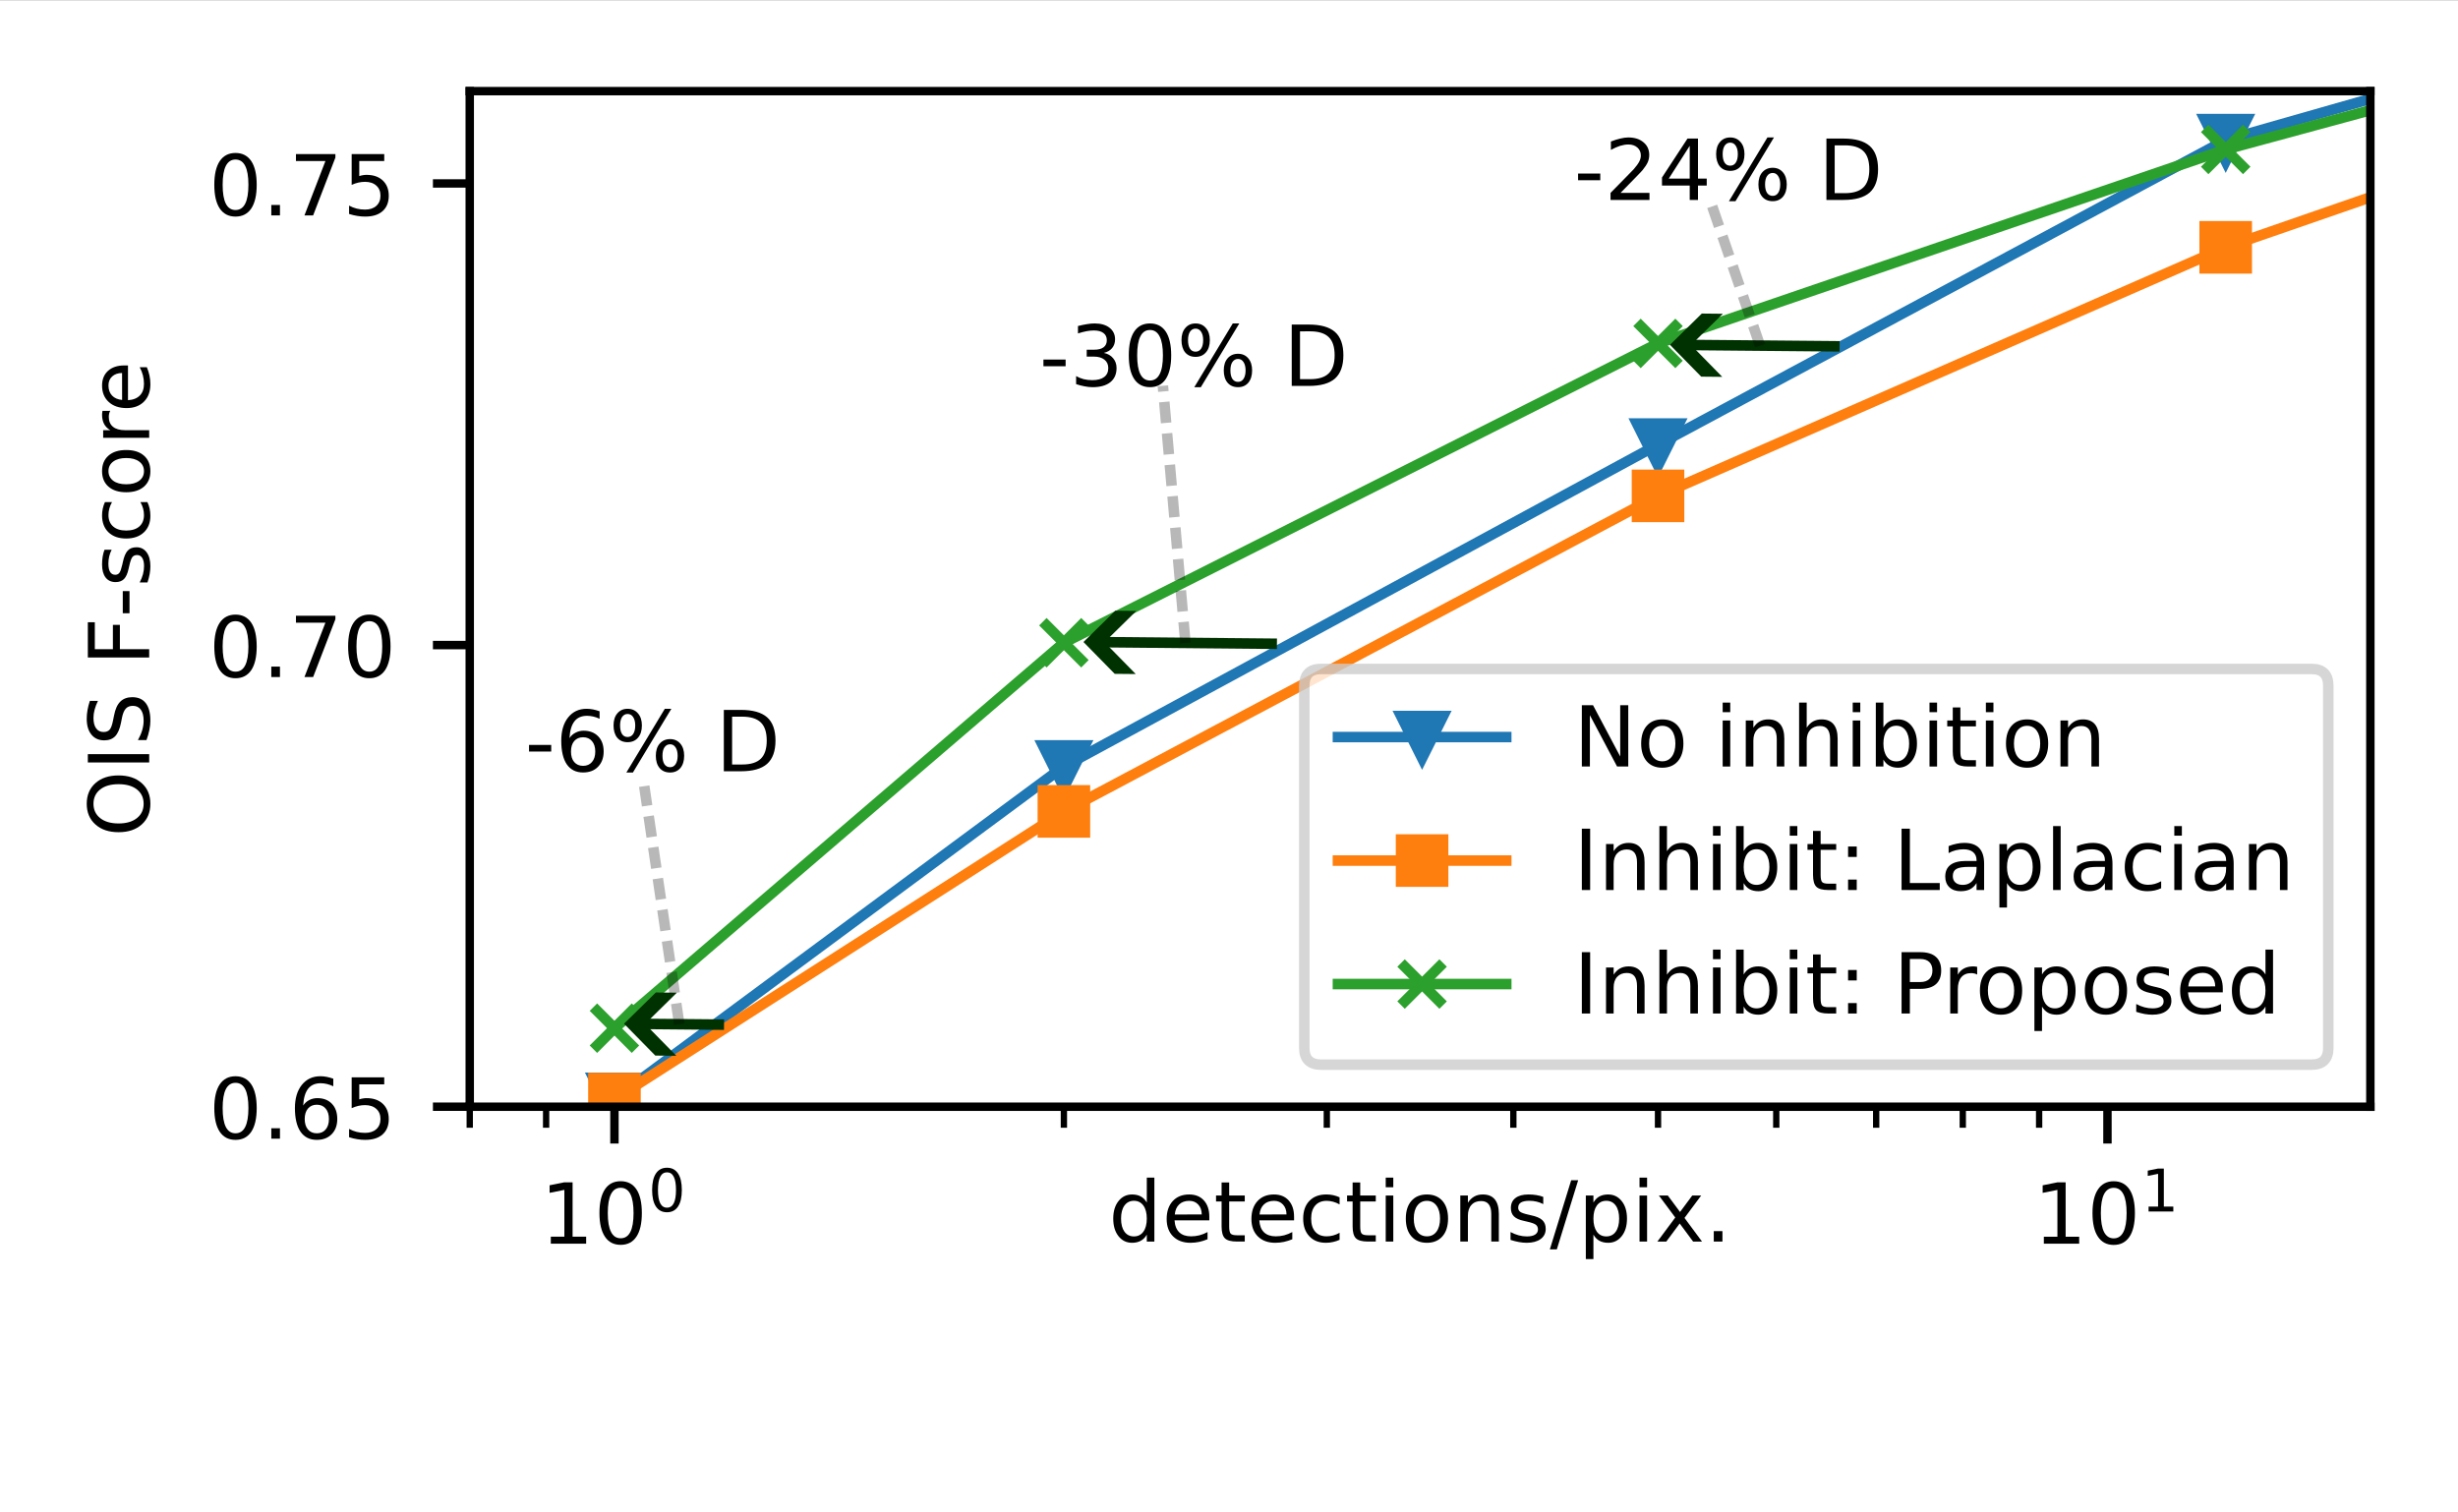 <?xml version="1.0" encoding="UTF-8" standalone="no"?>
<!-- Created with Inkscape (http://www.inkscape.org/) -->

<svg
   width="82.55mm"
   height="50.8mm"
   viewBox="0 0 82.55 50.8"
   version="1.1"
   id="svg1"
   inkscape:version="1.3.2 (091e20e, 2023-11-25)"
   sodipodi:docname="fscore_no_detections_annotate2.svg"
   xmlns:inkscape="http://www.inkscape.org/namespaces/inkscape"
   xmlns:sodipodi="http://sodipodi.sourceforge.net/DTD/sodipodi-0.dtd"
   xmlns="http://www.w3.org/2000/svg"
   xmlns:svg="http://www.w3.org/2000/svg">
  <rect x="0" y="0" width="82.55" height="50.8" fill="#808080" stroke="none"/>
  <sodipodi:namedview
     id="namedview1"
     pagecolor="#ffffff"
     bordercolor="#000000"
     borderopacity="0.25"
     inkscape:showpageshadow="2"
     inkscape:pageopacity="0.0"
     inkscape:pagecheckerboard="0"
     inkscape:deskcolor="#d1d1d1"
     inkscape:document-units="mm"
     inkscape:zoom="0.80978535"
     inkscape:cx="395.78389"
     inkscape:cy="556.32026"
     inkscape:window-width="1920"
     inkscape:window-height="1052"
     inkscape:window-x="1728"
     inkscape:window-y="28"
     inkscape:window-maximized="0"
     inkscape:current-layer="layer1" />
  <defs
     id="defs1">
    <clipPath
       clipPathUnits="userSpaceOnUse"
       id="clipPath63">
      <path
         d="m 44.66,8.641 h 180.699 v 96.566 H 44.66 Z"
         transform="matrix(1.333,0,0,1.333,0,20.021)"
         id="path63" />
    </clipPath>
    <clipPath
       clipPathUnits="userSpaceOnUse"
       id="clipPath61">
      <path
         d="M 0,0 H 235 V 144 H 0 Z"
         id="path61" />
    </clipPath>
    <clipPath
       clipPathUnits="userSpaceOnUse"
       id="clipPath72">
      <path
         d="m 44.66,8.641 h 180.699 v 96.566 H 44.66 Z"
         transform="matrix(1.333,0,0,1.333,0,20.021)"
         id="path72" />
    </clipPath>
    <clipPath
       clipPathUnits="userSpaceOnUse"
       id="clipPath64">
      <path
         d="M 0,0 H 235 V 144 H 0 Z"
         id="path64" />
    </clipPath>
    <clipPath
       clipPathUnits="userSpaceOnUse"
       id="clipPath65">
      <path
         d="M 0,0 H 235 V 144 H 0 Z"
         id="path65" />
    </clipPath>
    <clipPath
       clipPathUnits="userSpaceOnUse"
       id="clipPath66">
      <path
         d="M 0,0 H 235 V 144 H 0 Z"
         id="path66" />
    </clipPath>
    <clipPath
       clipPathUnits="userSpaceOnUse"
       id="clipPath67">
      <path
         d="M 0,0 H 235 V 144 H 0 Z"
         id="path67" />
    </clipPath>
    <clipPath
       clipPathUnits="userSpaceOnUse"
       id="clipPath75">
      <path
         d="m 44.66,8.641 h 180.699 v 96.566 H 44.66 Z"
         transform="matrix(1.333,0,0,1.333,0,20.021)"
         id="path75" />
    </clipPath>
    <clipPath
       clipPathUnits="userSpaceOnUse"
       id="clipPath73">
      <path
         d="M 0,0 H 235 V 144 H 0 Z"
         id="path73" />
    </clipPath>
    <clipPath
       clipPathUnits="userSpaceOnUse"
       id="clipPath84">
      <path
         d="m 44.66,8.641 h 180.699 v 96.566 H 44.66 Z"
         transform="matrix(1.333,0,0,1.333,0,20.021)"
         id="path84" />
    </clipPath>
    <clipPath
       clipPathUnits="userSpaceOnUse"
       id="clipPath76">
      <path
         d="M 0,0 H 235 V 144 H 0 Z"
         id="path76" />
    </clipPath>
    <clipPath
       clipPathUnits="userSpaceOnUse"
       id="clipPath77">
      <path
         d="M 0,0 H 235 V 144 H 0 Z"
         id="path77" />
    </clipPath>
    <clipPath
       clipPathUnits="userSpaceOnUse"
       id="clipPath78">
      <path
         d="M 0,0 H 235 V 144 H 0 Z"
         id="path78" />
    </clipPath>
    <clipPath
       clipPathUnits="userSpaceOnUse"
       id="clipPath79">
      <path
         d="M 0,0 H 235 V 144 H 0 Z"
         id="path79" />
    </clipPath>
    <clipPath
       clipPathUnits="userSpaceOnUse"
       id="clipPath87">
      <path
         d="m 44.66,8.641 h 180.699 v 96.566 H 44.66 Z"
         transform="matrix(1.333,0,0,1.333,0,20.021)"
         id="path87" />
    </clipPath>
    <clipPath
       clipPathUnits="userSpaceOnUse"
       id="clipPath85">
      <path
         d="M 0,0 H 235 V 144 H 0 Z"
         id="path85" />
    </clipPath>
    <clipPath
       clipPathUnits="userSpaceOnUse"
       id="clipPath96">
      <path
         d="m 44.66,8.641 h 180.699 v 96.566 H 44.66 Z"
         transform="matrix(1.333,0,0,1.333,0,20.021)"
         id="path96" />
    </clipPath>
    <clipPath
       clipPathUnits="userSpaceOnUse"
       id="clipPath88">
      <path
         d="M 0,0 H 235 V 144 H 0 Z"
         id="path88" />
    </clipPath>
    <clipPath
       clipPathUnits="userSpaceOnUse"
       id="clipPath89">
      <path
         d="M 0,0 H 235 V 144 H 0 Z"
         id="path89" />
    </clipPath>
    <clipPath
       clipPathUnits="userSpaceOnUse"
       id="clipPath90">
      <path
         d="M 0,0 H 235 V 144 H 0 Z"
         id="path90" />
    </clipPath>
    <clipPath
       clipPathUnits="userSpaceOnUse"
       id="clipPath91">
      <path
         d="M 0,0 H 235 V 144 H 0 Z"
         id="path91" />
    </clipPath>
    <clipPath
       clipPathUnits="userSpaceOnUse"
       id="clipPath101">
      <path
         d="M 0,0 H 235 V 144 H 0 Z"
         id="path101" />
    </clipPath>
  </defs>
  <g
     inkscape:label="Layer 1"
     inkscape:groupmode="layer"
     id="layer1"
     transform="translate(-0.378,-1.16)">
    <g
       id="g2"
       transform="matrix(0.265,0,0,0.265,0.378,-4.137)">
      <path
         id="path1"
         d="M 0,0 H 234 V 144 H 0 Z"
         style="fill:#ffffff;fill-opacity:1;fill-rule:nonzero;stroke:none"
         transform="matrix(1.333,0,0,1.333,0,20.021)" />
      <path
         id="path2"
         d="m 44.66,8.641 h 180.699 v 96.566 H 44.66 Z"
         style="fill:#ffffff;fill-opacity:1;fill-rule:nonzero;stroke:none"
         transform="matrix(1.333,0,0,1.333,0,20.021)" />
      <path
         id="path3"
         d="m 58.418,105.207 v 3.5"
         style="fill:none;stroke:#000000;stroke-width:0.8;stroke-linecap:butt;stroke-linejoin:round;stroke-miterlimit:4;stroke-dasharray:none;stroke-opacity:1"
         transform="matrix(1.333,0,0,1.333,0,20.021)" />
      <path
         id="path4"
         d="m 52.367,117.562 h 1.289 v -4.449 l -1.402,0.282 v -0.719 l 1.394,-0.281 h 0.79 v 5.167 h 1.289 v 0.665 h -3.36 z"
         style="fill:#000000;fill-opacity:1;fill-rule:nonzero;stroke:none"
         transform="matrix(1.333,0,0,1.333,0,20.021)" />
      <path
         id="path5"
         d="m 59.008,112.914 c -0.406,0 -0.711,0.199 -0.914,0.598 -0.207,0.402 -0.309,1 -0.309,1.804 0,0.797 0.102,1.399 0.309,1.797 0.203,0.403 0.508,0.602 0.914,0.602 0.41,0 0.715,-0.199 0.922,-0.602 0.203,-0.398 0.304,-1 0.304,-1.797 0,-0.804 -0.101,-1.402 -0.304,-1.804 -0.207,-0.399 -0.512,-0.598 -0.922,-0.598 z m 0,-0.625 c 0.656,0 1.156,0.258 1.5,0.773 0.344,0.52 0.515,1.27 0.515,2.254 0,0.981 -0.171,1.731 -0.515,2.246 -0.344,0.52 -0.844,0.778 -1.5,0.778 -0.653,0 -1.153,-0.258 -1.496,-0.778 -0.344,-0.515 -0.52,-1.265 -0.52,-2.246 0,-0.984 0.176,-1.734 0.52,-2.254 0.343,-0.515 0.843,-0.773 1.496,-0.773 z"
         style="fill:#000000;fill-opacity:1;fill-rule:nonzero;stroke:none"
         transform="matrix(1.333,0,0,1.333,0,20.021)" />
      <path
         id="path6"
         d="m 63.414,111.445 c -0.285,0 -0.5,0.141 -0.644,0.418 -0.141,0.282 -0.215,0.699 -0.215,1.262 0,0.559 0.074,0.98 0.215,1.262 0.144,0.277 0.359,0.418 0.644,0.418 0.285,0 0.5,-0.141 0.641,-0.418 0.144,-0.282 0.215,-0.703 0.215,-1.262 0,-0.563 -0.071,-0.98 -0.215,-1.262 -0.141,-0.277 -0.356,-0.418 -0.641,-0.418 z m 0,-0.437 c 0.457,0 0.805,0.18 1.047,0.543 0.242,0.359 0.363,0.887 0.363,1.574 0,0.687 -0.121,1.211 -0.363,1.574 -0.242,0.363 -0.59,0.543 -1.047,0.543 -0.461,0 -0.809,-0.18 -1.051,-0.543 C 62.121,114.336 62,113.812 62,113.125 c 0,-0.687 0.121,-1.215 0.363,-1.574 0.242,-0.363 0.59,-0.543 1.051,-0.543 z"
         style="fill:#000000;fill-opacity:1;fill-rule:nonzero;stroke:none"
         transform="matrix(1.333,0,0,1.333,0,20.021)" />
      <path
         id="path7"
         d="m 200.363,105.207 v 3.5"
         style="fill:none;stroke:#000000;stroke-width:0.8;stroke-linecap:butt;stroke-linejoin:round;stroke-miterlimit:4;stroke-dasharray:none;stroke-opacity:1"
         transform="matrix(1.333,0,0,1.333,0,20.021)" />
      <path
         id="path8"
         d="m 194.316,117.566 h 1.289 v -4.449 l -1.402,0.281 v -0.718 l 1.395,-0.282 h 0.789 v 5.168 h 1.289 v 0.664 h -3.36 z"
         style="fill:#000000;fill-opacity:1;fill-rule:nonzero;stroke:none"
         transform="matrix(1.333,0,0,1.333,0,20.021)" />
      <path
         id="path9"
         d="m 200.957,112.918 c -0.406,0 -0.711,0.203 -0.918,0.602 -0.203,0.398 -0.305,1 -0.305,1.8 0,0.801 0.102,1.403 0.305,1.801 0.207,0.399 0.512,0.602 0.918,0.602 0.41,0 0.715,-0.203 0.918,-0.602 0.207,-0.398 0.309,-1 0.309,-1.801 0,-0.8 -0.102,-1.402 -0.309,-1.8 -0.203,-0.399 -0.508,-0.602 -0.918,-0.602 z m 0,-0.625 c 0.652,0 1.152,0.262 1.5,0.777 0.344,0.516 0.516,1.266 0.516,2.25 0,0.985 -0.172,1.735 -0.516,2.25 -0.348,0.516 -0.848,0.778 -1.5,0.778 -0.652,0 -1.152,-0.262 -1.496,-0.778 -0.348,-0.515 -0.52,-1.265 -0.52,-2.25 0,-0.984 0.172,-1.734 0.52,-2.25 0.344,-0.515 0.844,-0.777 1.496,-0.777 z"
         style="fill:#000000;fill-opacity:1;fill-rule:nonzero;stroke:none"
         transform="matrix(1.333,0,0,1.333,0,20.021)" />
      <path
         id="path10"
         d="m 204.273,114.703 h 0.903 v -3.113 l -0.981,0.195 v -0.5 l 0.977,-0.199 h 0.551 v 3.617 h 0.902 v 0.465 h -2.352 z"
         style="fill:#000000;fill-opacity:1;fill-rule:nonzero;stroke:none"
         transform="matrix(1.333,0,0,1.333,0,20.021)" />
      <path
         id="path11"
         d="m 44.66,105.207 v 2"
         style="fill:none;stroke:#000000;stroke-width:0.6;stroke-linecap:butt;stroke-linejoin:round;stroke-miterlimit:4;stroke-dasharray:none;stroke-opacity:1"
         transform="matrix(1.333,0,0,1.333,0,20.021)" />
      <path
         id="path12"
         d="m 51.922,105.207 v 2"
         style="fill:none;stroke:#000000;stroke-width:0.6;stroke-linecap:butt;stroke-linejoin:round;stroke-miterlimit:4;stroke-dasharray:none;stroke-opacity:1"
         transform="matrix(1.333,0,0,1.333,0,20.021)" />
      <path
         id="path13"
         d="m 101.148,105.207 v 2"
         style="fill:none;stroke:#000000;stroke-width:0.6;stroke-linecap:butt;stroke-linejoin:round;stroke-miterlimit:4;stroke-dasharray:none;stroke-opacity:1"
         transform="matrix(1.333,0,0,1.333,0,20.021)" />
      <path
         id="path14"
         d="m 126.145,105.207 v 2"
         style="fill:none;stroke:#000000;stroke-width:0.6;stroke-linecap:butt;stroke-linejoin:round;stroke-miterlimit:4;stroke-dasharray:none;stroke-opacity:1"
         transform="matrix(1.333,0,0,1.333,0,20.021)" />
      <path
         id="path15"
         d="m 143.879,105.207 v 2"
         style="fill:none;stroke:#000000;stroke-width:0.6;stroke-linecap:butt;stroke-linejoin:round;stroke-miterlimit:4;stroke-dasharray:none;stroke-opacity:1"
         transform="matrix(1.333,0,0,1.333,0,20.021)" />
      <path
         id="path16"
         d="m 157.633,105.207 v 2"
         style="fill:none;stroke:#000000;stroke-width:0.6;stroke-linecap:butt;stroke-linejoin:round;stroke-miterlimit:4;stroke-dasharray:none;stroke-opacity:1"
         transform="matrix(1.333,0,0,1.333,0,20.021)" />
      <path
         id="path17"
         d="m 168.875,105.207 v 2"
         style="fill:none;stroke:#000000;stroke-width:0.6;stroke-linecap:butt;stroke-linejoin:round;stroke-miterlimit:4;stroke-dasharray:none;stroke-opacity:1"
         transform="matrix(1.333,0,0,1.333,0,20.021)" />
      <path
         id="path18"
         d="m 178.375,105.207 v 2"
         style="fill:none;stroke:#000000;stroke-width:0.6;stroke-linecap:butt;stroke-linejoin:round;stroke-miterlimit:4;stroke-dasharray:none;stroke-opacity:1"
         transform="matrix(1.333,0,0,1.333,0,20.021)" />
      <path
         id="path19"
         d="m 186.609,105.207 v 2"
         style="fill:none;stroke:#000000;stroke-width:0.6;stroke-linecap:butt;stroke-linejoin:round;stroke-miterlimit:4;stroke-dasharray:none;stroke-opacity:1"
         transform="matrix(1.333,0,0,1.333,0,20.021)" />
      <path
         id="path20"
         d="m 193.867,105.207 v 2"
         style="fill:none;stroke:#000000;stroke-width:0.6;stroke-linecap:butt;stroke-linejoin:round;stroke-miterlimit:4;stroke-dasharray:none;stroke-opacity:1"
         transform="matrix(1.333,0,0,1.333,0,20.021)" />
      <path
         id="path21"
         d="m 109.031,114.316 v -2.367 h 0.719 v 6.078 h -0.719 v -0.656 c -0.152,0.262 -0.343,0.457 -0.574,0.582 -0.23,0.125 -0.504,0.192 -0.828,0.192 -0.527,0 -0.961,-0.211 -1.293,-0.633 -0.332,-0.422 -0.496,-0.981 -0.496,-1.668 0,-0.688 0.164,-1.242 0.496,-1.66 0.332,-0.422 0.766,-0.633 1.293,-0.633 0.324,0 0.598,0.062 0.828,0.187 0.231,0.125 0.422,0.321 0.574,0.578 z m -2.449,1.528 c 0,0.531 0.109,0.945 0.324,1.246 0.219,0.301 0.52,0.449 0.899,0.449 0.379,0 0.679,-0.148 0.898,-0.449 0.219,-0.301 0.328,-0.715 0.328,-1.246 0,-0.528 -0.109,-0.942 -0.328,-1.242 -0.219,-0.301 -0.519,-0.45 -0.898,-0.45 -0.379,0 -0.68,0.149 -0.899,0.45 -0.215,0.3 -0.324,0.714 -0.324,1.242 z"
         style="fill:#000000;fill-opacity:1;fill-rule:nonzero;stroke:none"
         transform="matrix(1.333,0,0,1.333,0,20.021)" />
      <path
         id="path22"
         d="m 114.973,115.66 v 0.352 h -3.305 c 0.031,0.496 0.18,0.875 0.445,1.133 0.27,0.257 0.641,0.386 1.117,0.386 0.274,0 0.543,-0.031 0.801,-0.097 0.262,-0.071 0.52,-0.172 0.774,-0.309 v 0.684 c -0.258,0.105 -0.524,0.191 -0.793,0.25 -0.27,0.054 -0.547,0.086 -0.824,0.086 -0.7,0 -1.25,-0.204 -1.661,-0.61 -0.406,-0.406 -0.609,-0.957 -0.609,-1.652 0,-0.715 0.191,-1.281 0.578,-1.703 0.387,-0.422 0.91,-0.629 1.566,-0.629 0.59,0 1.055,0.187 1.395,0.566 0.344,0.379 0.516,0.895 0.516,1.543 z m -0.719,-0.211 c -0.004,-0.39 -0.113,-0.703 -0.332,-0.937 -0.215,-0.235 -0.496,-0.356 -0.852,-0.356 -0.402,0 -0.722,0.114 -0.961,0.34 -0.242,0.231 -0.382,0.547 -0.418,0.961 z"
         style="fill:#000000;fill-opacity:1;fill-rule:nonzero;stroke:none"
         transform="matrix(1.333,0,0,1.333,0,20.021)" />
      <path
         id="path23"
         d="m 116.863,112.41 v 1.242 h 1.481 v 0.563 h -1.481 v 2.375 c 0,0.355 0.047,0.586 0.145,0.687 0.097,0.102 0.297,0.153 0.597,0.153 h 0.739 v 0.597 h -0.739 c -0.554,0 -0.937,-0.101 -1.148,-0.308 -0.211,-0.207 -0.316,-0.586 -0.316,-1.129 v -2.375 h -0.528 v -0.563 h 0.528 v -1.242 z"
         style="fill:#000000;fill-opacity:1;fill-rule:nonzero;stroke:none"
         transform="matrix(1.333,0,0,1.333,0,20.021)" />
      <path
         id="path24"
         d="m 123.031,115.66 v 0.352 h -3.304 c 0.031,0.496 0.179,0.875 0.445,1.133 0.269,0.257 0.64,0.386 1.117,0.386 0.273,0 0.543,-0.031 0.801,-0.097 0.262,-0.071 0.519,-0.172 0.773,-0.309 v 0.684 c -0.258,0.105 -0.523,0.191 -0.793,0.25 -0.269,0.054 -0.547,0.086 -0.824,0.086 -0.699,0 -1.25,-0.204 -1.66,-0.61 -0.406,-0.406 -0.609,-0.957 -0.609,-1.652 0,-0.715 0.191,-1.281 0.578,-1.703 0.386,-0.422 0.91,-0.629 1.566,-0.629 0.59,0 1.055,0.187 1.395,0.566 0.343,0.379 0.515,0.895 0.515,1.543 z m -0.719,-0.211 c -0.003,-0.39 -0.113,-0.703 -0.332,-0.937 -0.214,-0.235 -0.496,-0.356 -0.851,-0.356 -0.402,0 -0.723,0.114 -0.961,0.34 -0.242,0.231 -0.383,0.547 -0.418,0.961 z"
         style="fill:#000000;fill-opacity:1;fill-rule:nonzero;stroke:none"
         transform="matrix(1.333,0,0,1.333,0,20.021)" />
      <path
         id="path25"
         d="m 127.359,113.82 v 0.676 c -0.203,-0.113 -0.406,-0.199 -0.613,-0.254 -0.203,-0.054 -0.41,-0.086 -0.617,-0.086 -0.465,0 -0.828,0.149 -1.086,0.446 -0.258,0.296 -0.387,0.71 -0.387,1.242 0,0.535 0.129,0.949 0.387,1.246 0.258,0.297 0.621,0.441 1.086,0.441 0.207,0 0.414,-0.027 0.617,-0.082 0.207,-0.054 0.41,-0.14 0.613,-0.254 v 0.668 c -0.199,0.094 -0.41,0.16 -0.625,0.207 -0.214,0.051 -0.441,0.075 -0.683,0.075 -0.66,0 -1.184,-0.207 -1.571,-0.622 -0.39,-0.414 -0.582,-0.972 -0.582,-1.679 0,-0.711 0.196,-1.274 0.586,-1.68 0.395,-0.41 0.93,-0.613 1.614,-0.613 0.222,0 0.437,0.019 0.648,0.066 0.211,0.047 0.414,0.113 0.613,0.203 z"
         style="fill:#000000;fill-opacity:1;fill-rule:nonzero;stroke:none"
         transform="matrix(1.333,0,0,1.333,0,20.021)" />
      <path
         id="path26"
         d="m 129.32,112.41 v 1.242 h 1.481 v 0.563 h -1.481 v 2.375 c 0,0.355 0.047,0.586 0.145,0.687 0.097,0.102 0.297,0.153 0.597,0.153 h 0.739 v 0.597 h -0.739 c -0.554,0 -0.937,-0.101 -1.148,-0.308 -0.211,-0.207 -0.316,-0.586 -0.316,-1.129 v -2.375 h -0.528 v -0.563 h 0.528 v -1.242 z"
         style="fill:#000000;fill-opacity:1;fill-rule:nonzero;stroke:none"
         transform="matrix(1.333,0,0,1.333,0,20.021)" />
      <path
         id="path27"
         d="m 131.746,113.652 h 0.719 v 4.375 h -0.719 z m 0,-1.703 h 0.719 v 0.914 h -0.719 z"
         style="fill:#000000;fill-opacity:1;fill-rule:nonzero;stroke:none"
         transform="matrix(1.333,0,0,1.333,0,20.021)" />
      <path
         id="path28"
         d="m 135.664,114.156 c -0.387,0 -0.691,0.153 -0.914,0.453 -0.227,0.301 -0.336,0.711 -0.336,1.235 0,0.523 0.109,0.937 0.332,1.238 0.223,0.301 0.531,0.449 0.918,0.449 0.383,0 0.688,-0.148 0.91,-0.449 0.223,-0.305 0.336,-0.715 0.336,-1.238 0,-0.516 -0.113,-0.926 -0.336,-1.231 -0.222,-0.304 -0.527,-0.457 -0.91,-0.457 z m 0,-0.605 c 0.625,0 1.113,0.203 1.473,0.609 0.355,0.406 0.535,0.969 0.535,1.684 0,0.718 -0.18,1.281 -0.535,1.687 -0.36,0.407 -0.848,0.614 -1.473,0.614 -0.629,0 -1.121,-0.207 -1.476,-0.614 -0.356,-0.406 -0.532,-0.969 -0.532,-1.687 0,-0.715 0.176,-1.278 0.532,-1.684 0.355,-0.406 0.847,-0.609 1.476,-0.609 z"
         style="fill:#000000;fill-opacity:1;fill-rule:nonzero;stroke:none"
         transform="matrix(1.333,0,0,1.333,0,20.021)" />
      <path
         id="path29"
         d="m 142.5,115.387 v 2.64 h -0.719 v -2.617 c 0,-0.414 -0.082,-0.722 -0.242,-0.926 -0.16,-0.207 -0.402,-0.308 -0.727,-0.308 -0.386,0 -0.695,0.121 -0.917,0.371 -0.227,0.246 -0.336,0.582 -0.336,1.012 v 2.468 h -0.723 v -4.375 h 0.723 v 0.684 c 0.171,-0.266 0.375,-0.461 0.605,-0.59 0.234,-0.133 0.504,-0.195 0.809,-0.195 0.504,0 0.882,0.152 1.14,0.465 0.258,0.312 0.387,0.769 0.387,1.371 z"
         style="fill:#000000;fill-opacity:1;fill-rule:nonzero;stroke:none"
         transform="matrix(1.333,0,0,1.333,0,20.021)" />
      <path
         id="path30"
         d="m 146.723,113.781 v 0.684 c -0.203,-0.106 -0.414,-0.184 -0.633,-0.235 -0.219,-0.054 -0.445,-0.078 -0.68,-0.078 -0.359,0 -0.625,0.055 -0.805,0.16 -0.175,0.11 -0.265,0.274 -0.265,0.497 0,0.164 0.062,0.296 0.191,0.39 0.125,0.094 0.383,0.184 0.77,0.27 l 0.246,0.058 c 0.512,0.106 0.871,0.262 1.086,0.461 0.215,0.2 0.324,0.477 0.324,0.832 0,0.407 -0.16,0.731 -0.484,0.969 -0.321,0.234 -0.762,0.356 -1.325,0.356 -0.234,0 -0.48,-0.024 -0.734,-0.071 -0.254,-0.047 -0.519,-0.113 -0.801,-0.203 v -0.746 c 0.266,0.141 0.528,0.242 0.785,0.313 0.258,0.07 0.512,0.101 0.766,0.101 0.34,0 0.598,-0.055 0.781,-0.172 0.18,-0.117 0.274,-0.281 0.274,-0.492 0,-0.191 -0.067,-0.344 -0.199,-0.445 -0.129,-0.106 -0.418,-0.207 -0.864,-0.305 l -0.25,-0.059 c -0.445,-0.089 -0.765,-0.234 -0.965,-0.429 -0.199,-0.196 -0.296,-0.461 -0.296,-0.797 0,-0.414 0.144,-0.731 0.437,-0.953 0.293,-0.227 0.707,-0.336 1.242,-0.336 0.266,0 0.516,0.019 0.75,0.058 0.235,0.036 0.449,0.094 0.649,0.172 z"
         style="fill:#000000;fill-opacity:1;fill-rule:nonzero;stroke:none"
         transform="matrix(1.333,0,0,1.333,0,20.021)" />
      <path
         id="path31"
         d="m 149.379,112.195 h 0.664 l -2.031,6.578 h -0.664 z"
         style="fill:#000000;fill-opacity:1;fill-rule:nonzero;stroke:none"
         transform="matrix(1.333,0,0,1.333,0,20.021)" />
      <path
         id="path32"
         d="m 151.492,117.371 v 2.32 h -0.722 v -6.039 h 0.722 v 0.664 c 0.153,-0.257 0.34,-0.453 0.57,-0.578 0.231,-0.125 0.508,-0.187 0.829,-0.187 0.531,0 0.961,0.211 1.293,0.633 0.336,0.418 0.5,0.972 0.5,1.66 0,0.687 -0.164,1.246 -0.5,1.668 -0.332,0.422 -0.762,0.633 -1.293,0.633 -0.321,0 -0.598,-0.067 -0.829,-0.192 -0.23,-0.125 -0.417,-0.32 -0.57,-0.582 z m 2.446,-1.527 c 0,-0.528 -0.11,-0.942 -0.325,-1.242 -0.218,-0.301 -0.519,-0.45 -0.898,-0.45 -0.379,0 -0.68,0.149 -0.899,0.45 -0.214,0.3 -0.324,0.714 -0.324,1.242 0,0.531 0.11,0.945 0.324,1.246 0.219,0.301 0.52,0.449 0.899,0.449 0.379,0 0.68,-0.148 0.898,-0.449 0.215,-0.301 0.325,-0.715 0.325,-1.246 z"
         style="fill:#000000;fill-opacity:1;fill-rule:nonzero;stroke:none"
         transform="matrix(1.333,0,0,1.333,0,20.021)" />
      <path
         id="path33"
         d="m 155.875,113.652 h 0.719 v 4.375 h -0.719 z m 0,-1.703 h 0.719 v 0.914 h -0.719 z"
         style="fill:#000000;fill-opacity:1;fill-rule:nonzero;stroke:none"
         transform="matrix(1.333,0,0,1.333,0,20.021)" />
      <path
         id="path34"
         d="m 161.734,113.652 -1.582,2.129 1.664,2.246 h -0.847 l -1.274,-1.718 -1.273,1.718 h -0.848 l 1.699,-2.285 -1.554,-2.09 h 0.847 l 1.161,1.563 1.16,-1.563 z"
         style="fill:#000000;fill-opacity:1;fill-rule:nonzero;stroke:none"
         transform="matrix(1.333,0,0,1.333,0,20.021)" />
      <path
         id="path35"
         d="m 162.934,117.035 h 0.824 v 0.992 h -0.824 z"
         style="fill:#000000;fill-opacity:1;fill-rule:nonzero;stroke:none"
         transform="matrix(1.333,0,0,1.333,0,20.021)" />
      <path
         id="path36"
         d="m 44.66,105.207 h -3.5"
         style="fill:none;stroke:#000000;stroke-width:0.8;stroke-linecap:butt;stroke-linejoin:round;stroke-miterlimit:4;stroke-dasharray:none;stroke-opacity:1"
         transform="matrix(1.333,0,0,1.333,0,20.021)" />
      <path
         id="path37"
         d="m 22.391,102.934 c -0.407,0 -0.711,0.203 -0.918,0.601 -0.203,0.399 -0.305,1 -0.305,1.801 0,0.801 0.102,1.398 0.305,1.801 0.207,0.398 0.511,0.597 0.918,0.597 0.41,0 0.714,-0.199 0.918,-0.597 0.207,-0.403 0.308,-1 0.308,-1.801 0,-0.801 -0.101,-1.402 -0.308,-1.801 -0.204,-0.398 -0.508,-0.601 -0.918,-0.601 z m 0,-0.625 c 0.652,0 1.152,0.261 1.5,0.777 0.343,0.516 0.515,1.266 0.515,2.25 0,0.984 -0.172,1.734 -0.515,2.25 -0.348,0.516 -0.848,0.773 -1.5,0.773 -0.653,0 -1.153,-0.257 -1.5,-0.773 -0.344,-0.516 -0.516,-1.266 -0.516,-2.25 0,-0.984 0.172,-1.734 0.516,-2.25 0.347,-0.516 0.847,-0.777 1.5,-0.777 z"
         style="fill:#000000;fill-opacity:1;fill-rule:nonzero;stroke:none"
         transform="matrix(1.333,0,0,1.333,0,20.021)" />
      <path
         id="path38"
         d="m 25.793,107.254 h 0.824 v 0.992 h -0.824 z"
         style="fill:#000000;fill-opacity:1;fill-rule:nonzero;stroke:none"
         transform="matrix(1.333,0,0,1.333,0,20.021)" />
      <path
         id="path39"
         d="m 30.121,105.016 c -0.355,0 -0.633,0.121 -0.844,0.367 -0.203,0.238 -0.308,0.57 -0.308,0.992 0,0.422 0.105,0.754 0.308,0.996 0.211,0.242 0.489,0.363 0.844,0.363 0.356,0 0.637,-0.121 0.84,-0.363 0.207,-0.242 0.312,-0.574 0.312,-0.996 0,-0.422 -0.105,-0.754 -0.312,-0.992 -0.203,-0.246 -0.484,-0.367 -0.84,-0.367 z m 1.567,-2.473 v 0.719 c -0.2,-0.094 -0.399,-0.164 -0.602,-0.215 -0.199,-0.047 -0.398,-0.074 -0.598,-0.074 -0.519,0 -0.918,0.175 -1.195,0.527 -0.273,0.352 -0.43,0.883 -0.469,1.594 0.153,-0.227 0.344,-0.399 0.578,-0.52 0.231,-0.121 0.489,-0.183 0.766,-0.183 0.586,0 1.047,0.179 1.387,0.535 0.343,0.355 0.511,0.84 0.511,1.449 0,0.602 -0.175,1.082 -0.531,1.445 -0.355,0.36 -0.824,0.539 -1.414,0.539 -0.676,0 -1.191,-0.257 -1.547,-0.773 -0.355,-0.516 -0.535,-1.266 -0.535,-2.25 0,-0.922 0.219,-1.656 0.656,-2.203 0.438,-0.547 1.024,-0.824 1.762,-0.824 0.199,0 0.398,0.019 0.598,0.058 0.203,0.039 0.414,0.098 0.633,0.176 z"
         style="fill:#000000;fill-opacity:1;fill-rule:nonzero;stroke:none"
         transform="matrix(1.333,0,0,1.333,0,20.021)" />
      <path
         id="path40"
         d="m 33.434,102.414 h 3.097 v 0.664 h -2.375 v 1.43 c 0.114,-0.039 0.227,-0.067 0.344,-0.086 0.113,-0.02 0.23,-0.031 0.344,-0.031 0.652,0 1.168,0.179 1.547,0.535 0.379,0.359 0.57,0.84 0.57,1.449 0,0.629 -0.195,1.117 -0.586,1.465 -0.391,0.348 -0.941,0.519 -1.652,0.519 -0.246,0 -0.496,-0.019 -0.75,-0.062 -0.254,-0.039 -0.516,-0.102 -0.785,-0.188 v -0.793 c 0.234,0.129 0.476,0.223 0.726,0.286 0.25,0.062 0.516,0.093 0.793,0.093 0.449,0 0.809,-0.117 1.07,-0.355 0.262,-0.235 0.395,-0.559 0.395,-0.965 0,-0.406 -0.133,-0.727 -0.395,-0.961 -0.261,-0.238 -0.621,-0.359 -1.07,-0.359 -0.211,0 -0.422,0.023 -0.633,0.07 -0.207,0.047 -0.422,0.121 -0.64,0.219 z"
         style="fill:#000000;fill-opacity:1;fill-rule:nonzero;stroke:none"
         transform="matrix(1.333,0,0,1.333,0,20.021)" />
      <path
         id="path41"
         d="m 44.66,61.312 h -3.5"
         style="fill:none;stroke:#000000;stroke-width:0.8;stroke-linecap:butt;stroke-linejoin:round;stroke-miterlimit:4;stroke-dasharray:none;stroke-opacity:1"
         transform="matrix(1.333,0,0,1.333,0,20.021)" />
      <path
         id="path42"
         d="m 22.391,59.039 c -0.407,0 -0.711,0.203 -0.918,0.602 -0.203,0.398 -0.305,1 -0.305,1.8 0,0.801 0.102,1.399 0.305,1.801 0.207,0.399 0.511,0.598 0.918,0.598 0.41,0 0.714,-0.199 0.918,-0.598 0.207,-0.402 0.308,-1 0.308,-1.801 0,-0.8 -0.101,-1.402 -0.308,-1.8 -0.204,-0.399 -0.508,-0.602 -0.918,-0.602 z m 0,-0.625 c 0.652,0 1.152,0.262 1.5,0.777 0.343,0.516 0.515,1.266 0.515,2.25 0,0.985 -0.172,1.735 -0.515,2.25 -0.348,0.516 -0.848,0.774 -1.5,0.774 -0.653,0 -1.153,-0.258 -1.5,-0.774 -0.344,-0.515 -0.516,-1.265 -0.516,-2.25 0,-0.984 0.172,-1.734 0.516,-2.25 0.347,-0.515 0.847,-0.777 1.5,-0.777 z"
         style="fill:#000000;fill-opacity:1;fill-rule:nonzero;stroke:none"
         transform="matrix(1.333,0,0,1.333,0,20.021)" />
      <path
         id="path43"
         d="m 25.793,63.359 h 0.824 v 0.992 h -0.824 z"
         style="fill:#000000;fill-opacity:1;fill-rule:nonzero;stroke:none"
         transform="matrix(1.333,0,0,1.333,0,20.021)" />
      <path
         id="path44"
         d="m 28.137,58.52 h 3.75 v 0.335 l -2.117,5.497 h -0.825 l 1.993,-5.168 h -2.801 z"
         style="fill:#000000;fill-opacity:1;fill-rule:nonzero;stroke:none"
         transform="matrix(1.333,0,0,1.333,0,20.021)" />
      <path
         id="path45"
         d="m 35.113,59.039 c -0.406,0 -0.711,0.203 -0.918,0.602 -0.203,0.398 -0.304,1 -0.304,1.8 0,0.801 0.101,1.399 0.304,1.801 0.207,0.399 0.512,0.598 0.918,0.598 0.41,0 0.715,-0.199 0.918,-0.598 0.207,-0.402 0.309,-1 0.309,-1.801 0,-0.8 -0.102,-1.402 -0.309,-1.8 -0.203,-0.399 -0.508,-0.602 -0.918,-0.602 z m 0,-0.625 c 0.653,0 1.153,0.262 1.5,0.777 0.344,0.516 0.516,1.266 0.516,2.25 0,0.985 -0.172,1.735 -0.516,2.25 -0.347,0.516 -0.847,0.774 -1.5,0.774 -0.652,0 -1.152,-0.258 -1.5,-0.774 -0.343,-0.515 -0.515,-1.265 -0.515,-2.25 0,-0.984 0.172,-1.734 0.515,-2.25 0.348,-0.515 0.848,-0.777 1.5,-0.777 z"
         style="fill:#000000;fill-opacity:1;fill-rule:nonzero;stroke:none"
         transform="matrix(1.333,0,0,1.333,0,20.021)" />
      <path
         id="path46"
         d="m 44.66,17.418 h -3.5"
         style="fill:none;stroke:#000000;stroke-width:0.8;stroke-linecap:butt;stroke-linejoin:round;stroke-miterlimit:4;stroke-dasharray:none;stroke-opacity:1"
         transform="matrix(1.333,0,0,1.333,0,20.021)" />
      <path
         id="path47"
         d="m 22.391,15.145 c -0.407,0 -0.711,0.203 -0.918,0.601 -0.203,0.399 -0.305,1 -0.305,1.801 0,0.801 0.102,1.398 0.305,1.801 0.207,0.398 0.511,0.597 0.918,0.597 0.41,0 0.714,-0.199 0.918,-0.597 0.207,-0.403 0.308,-1 0.308,-1.801 0,-0.801 -0.101,-1.402 -0.308,-1.801 -0.204,-0.398 -0.508,-0.601 -0.918,-0.601 z m 0,-0.625 c 0.652,0 1.152,0.261 1.5,0.777 0.343,0.515 0.515,1.265 0.515,2.25 0,0.984 -0.172,1.734 -0.515,2.25 -0.348,0.515 -0.848,0.773 -1.5,0.773 -0.653,0 -1.153,-0.258 -1.5,-0.773 -0.344,-0.516 -0.516,-1.266 -0.516,-2.25 0,-0.985 0.172,-1.735 0.516,-2.25 0.347,-0.516 0.847,-0.777 1.5,-0.777 z"
         style="fill:#000000;fill-opacity:1;fill-rule:nonzero;stroke:none"
         transform="matrix(1.333,0,0,1.333,0,20.021)" />
      <path
         id="path48"
         d="m 25.793,19.465 h 0.824 v 0.992 h -0.824 z"
         style="fill:#000000;fill-opacity:1;fill-rule:nonzero;stroke:none"
         transform="matrix(1.333,0,0,1.333,0,20.021)" />
      <path
         id="path49"
         d="m 28.137,14.625 h 3.75 v 0.336 l -2.117,5.496 h -0.825 l 1.993,-5.168 h -2.801 z"
         style="fill:#000000;fill-opacity:1;fill-rule:nonzero;stroke:none"
         transform="matrix(1.333,0,0,1.333,0,20.021)" />
      <path
         id="path50"
         d="m 33.434,14.625 h 3.097 v 0.664 h -2.375 v 1.43 c 0.114,-0.039 0.227,-0.067 0.344,-0.086 0.113,-0.02 0.23,-0.031 0.344,-0.031 0.652,0 1.168,0.179 1.547,0.535 0.379,0.359 0.57,0.84 0.57,1.449 0,0.629 -0.195,1.117 -0.586,1.465 -0.391,0.347 -0.941,0.519 -1.652,0.519 -0.246,0 -0.496,-0.019 -0.75,-0.062 -0.254,-0.039 -0.516,-0.102 -0.785,-0.188 v -0.793 c 0.234,0.129 0.476,0.223 0.726,0.285 0.25,0.063 0.516,0.094 0.793,0.094 0.449,0 0.809,-0.117 1.07,-0.355 0.262,-0.235 0.395,-0.559 0.395,-0.965 0,-0.406 -0.133,-0.727 -0.395,-0.961 -0.261,-0.238 -0.621,-0.359 -1.07,-0.359 -0.211,0 -0.422,0.023 -0.633,0.07 -0.207,0.047 -0.422,0.121 -0.64,0.219 z"
         style="fill:#000000;fill-opacity:1;fill-rule:nonzero;stroke:none"
         transform="matrix(1.333,0,0,1.333,0,20.021)" />
      <path
         id="path51"
         d="m 8.887,76.402 c 0,0.571 0.215,1.028 0.64,1.364 0.426,0.339 1.008,0.507 1.746,0.507 0.735,0 1.317,-0.168 1.743,-0.507 0.425,-0.336 0.64,-0.793 0.64,-1.364 0,-0.574 -0.215,-1.027 -0.64,-1.363 -0.426,-0.336 -1.008,-0.5 -1.743,-0.5 -0.738,0 -1.32,0.164 -1.746,0.5 -0.425,0.336 -0.64,0.789 -0.64,1.363 z m -0.641,0 c 0,-0.82 0.274,-1.472 0.824,-1.961 0.547,-0.492 1.282,-0.734 2.203,-0.734 0.918,0 1.653,0.242 2.204,0.734 0.546,0.489 0.82,1.141 0.82,1.961 0,0.821 -0.274,1.473 -0.82,1.965 -0.547,0.492 -1.282,0.738 -2.204,0.738 -0.921,0 -1.656,-0.246 -2.203,-0.738 C 8.52,77.875 8.246,77.223 8.246,76.402 Z"
         style="fill:#000000;fill-opacity:1;fill-rule:nonzero;stroke:none"
         transform="matrix(1.333,0,0,1.333,0,20.021)" />
      <path
         id="path52"
         d="m 8.352,71.684 h 5.832 v 0.789 H 8.352 Z"
         style="fill:#000000;fill-opacity:1;fill-rule:nonzero;stroke:none"
         transform="matrix(1.333,0,0,1.333,0,20.021)" />
      <path
         id="path53"
         d="m 8.543,66.617 h 0.769 c -0.144,0.297 -0.25,0.582 -0.32,0.848 -0.07,0.265 -0.105,0.519 -0.105,0.769 0,0.43 0.082,0.758 0.25,0.993 0.168,0.234 0.402,0.351 0.711,0.351 0.257,0 0.453,-0.078 0.586,-0.234 0.128,-0.153 0.234,-0.449 0.316,-0.879 l 0.098,-0.477 c 0.113,-0.59 0.308,-1.023 0.593,-1.304 0.282,-0.278 0.661,-0.418 1.133,-0.418 0.567,0 0.992,0.187 1.285,0.566 0.293,0.379 0.438,0.934 0.438,1.668 0,0.273 -0.031,0.566 -0.094,0.879 -0.062,0.312 -0.156,0.633 -0.277,0.969 h -0.813 c 0.18,-0.321 0.317,-0.637 0.407,-0.942 0.089,-0.308 0.136,-0.609 0.136,-0.906 0,-0.453 -0.09,-0.801 -0.265,-1.043 -0.176,-0.246 -0.43,-0.367 -0.758,-0.367 -0.285,0 -0.512,0.086 -0.672,0.262 -0.16,0.175 -0.281,0.464 -0.363,0.867 l -0.094,0.48 c -0.117,0.586 -0.301,1.012 -0.551,1.278 -0.25,0.261 -0.598,0.394 -1.043,0.394 -0.515,0 -0.922,-0.183 -1.219,-0.547 -0.296,-0.363 -0.445,-0.863 -0.445,-1.5 0,-0.273 0.024,-0.554 0.074,-0.836 0.051,-0.285 0.125,-0.574 0.223,-0.871 z"
         style="fill:#000000;fill-opacity:1;fill-rule:nonzero;stroke:none"
         transform="matrix(1.333,0,0,1.333,0,20.021)" />
      <path
         id="path54"
         d="m 8.352,62.492 v -3.351 h 0.664 v 2.562 h 1.718 v -2.312 h 0.664 v 2.312 h 2.786 v 0.789 z"
         style="fill:#000000;fill-opacity:1;fill-rule:nonzero;stroke:none"
         transform="matrix(1.333,0,0,1.333,0,20.021)" />
      <path
         id="path55"
         d="m 11.672,56.18 h 0.641 v 2.105 h -0.641 z"
         style="fill:#000000;fill-opacity:1;fill-rule:nonzero;stroke:none"
         transform="matrix(1.333,0,0,1.333,0,20.021)" />
      <path
         id="path56"
         d="m 9.938,52.246 h 0.679 c -0.105,0.203 -0.183,0.414 -0.234,0.633 -0.051,0.219 -0.078,0.445 -0.078,0.68 0,0.355 0.054,0.625 0.164,0.8 0.109,0.18 0.273,0.27 0.492,0.27 0.168,0 0.297,-0.067 0.394,-0.191 0.094,-0.129 0.184,-0.387 0.27,-0.77 l 0.055,-0.246 c 0.109,-0.512 0.261,-0.875 0.461,-1.09 0.199,-0.215 0.48,-0.32 0.836,-0.32 0.406,0 0.726,0.16 0.964,0.48 0.239,0.32 0.356,0.766 0.356,1.328 0,0.235 -0.024,0.477 -0.067,0.731 -0.046,0.254 -0.117,0.523 -0.207,0.804 h -0.742 c 0.137,-0.265 0.242,-0.527 0.313,-0.785 0.066,-0.258 0.101,-0.515 0.101,-0.765 0,-0.34 -0.058,-0.602 -0.175,-0.782 -0.114,-0.183 -0.278,-0.273 -0.489,-0.273 -0.195,0 -0.343,0.066 -0.449,0.195 -0.105,0.133 -0.203,0.422 -0.301,0.867 l -0.058,0.25 c -0.094,0.446 -0.239,0.766 -0.43,0.965 -0.195,0.196 -0.461,0.297 -0.801,0.297 -0.41,0 -0.73,-0.148 -0.953,-0.437 -0.223,-0.293 -0.336,-0.707 -0.336,-1.242 0,-0.266 0.02,-0.516 0.059,-0.75 0.039,-0.235 0.097,-0.454 0.176,-0.649 z"
         style="fill:#000000;fill-opacity:1;fill-rule:nonzero;stroke:none"
         transform="matrix(1.333,0,0,1.333,0,20.021)" />
      <path
         id="path57"
         d="m 9.977,47.719 h 0.671 c -0.113,0.203 -0.195,0.406 -0.253,0.609 -0.055,0.203 -0.083,0.41 -0.083,0.621 0,0.465 0.149,0.828 0.446,1.086 0.293,0.258 0.707,0.387 1.242,0.387 0.535,0 0.949,-0.129 1.246,-0.387 0.293,-0.258 0.442,-0.621 0.442,-1.086 0,-0.211 -0.028,-0.418 -0.083,-0.621 -0.058,-0.203 -0.14,-0.406 -0.253,-0.609 h 0.664 c 0.093,0.199 0.164,0.406 0.211,0.621 0.046,0.215 0.07,0.445 0.07,0.687 0,0.657 -0.207,1.18 -0.621,1.571 -0.414,0.386 -0.973,0.582 -1.676,0.582 -0.715,0 -1.273,-0.196 -1.684,-0.59 -0.406,-0.391 -0.613,-0.93 -0.613,-1.61 0,-0.222 0.024,-0.437 0.07,-0.648 0.043,-0.211 0.114,-0.418 0.204,-0.613 z"
         style="fill:#000000;fill-opacity:1;fill-rule:nonzero;stroke:none"
         transform="matrix(1.333,0,0,1.333,0,20.021)" />
      <path
         id="path58"
         d="m 10.312,44.773 c 0,0.383 0.153,0.688 0.454,0.915 0.3,0.222 0.711,0.335 1.234,0.335 0.523,0 0.934,-0.113 1.234,-0.335 0.301,-0.223 0.454,-0.528 0.454,-0.915 0,-0.382 -0.153,-0.687 -0.454,-0.91 -0.3,-0.226 -0.714,-0.336 -1.234,-0.336 -0.52,0 -0.93,0.11 -1.234,0.336 -0.301,0.223 -0.454,0.528 -0.454,0.91 z m -0.609,0 c 0,-0.625 0.203,-1.117 0.609,-1.472 0.407,-0.36 0.969,-0.535 1.688,-0.535 0.715,0 1.277,0.175 1.688,0.535 0.406,0.355 0.609,0.847 0.609,1.472 0,0.625 -0.203,1.118 -0.609,1.473 -0.411,0.356 -0.973,0.535 -1.688,0.535 -0.719,0 -1.281,-0.179 -1.688,-0.535 C 9.906,45.891 9.703,45.398 9.703,44.773 Z"
         style="fill:#000000;fill-opacity:1;fill-rule:nonzero;stroke:none"
         transform="matrix(1.333,0,0,1.333,0,20.021)" />
      <path
         id="path59"
         d="m 10.48,39.039 c -0.046,0.078 -0.082,0.168 -0.101,0.262 -0.024,0.097 -0.035,0.199 -0.035,0.316 0,0.406 0.133,0.719 0.394,0.934 0.266,0.219 0.645,0.328 1.141,0.328 h 2.305 v 0.723 H 9.809 v -0.723 h 0.679 C 10.223,40.727 10.027,40.531 9.898,40.289 9.77,40.047 9.703,39.75 9.703,39.406 c 0,-0.051 0.004,-0.105 0.012,-0.164 0.004,-0.062 0.015,-0.129 0.027,-0.199 z"
         style="fill:#000000;fill-opacity:1;fill-rule:nonzero;stroke:none"
         transform="matrix(1.333,0,0,1.333,0,20.021)" />
      <path
         id="path60"
         d="m 11.816,34.723 h 0.352 v 3.304 c 0.496,-0.031 0.871,-0.183 1.129,-0.449 0.262,-0.266 0.391,-0.637 0.391,-1.113 0,-0.277 -0.036,-0.543 -0.102,-0.805 -0.066,-0.258 -0.168,-0.515 -0.305,-0.769 h 0.68 c 0.109,0.257 0.191,0.519 0.25,0.793 0.059,0.269 0.086,0.543 0.086,0.824 0,0.695 -0.203,1.25 -0.609,1.656 -0.407,0.41 -0.958,0.613 -1.649,0.613 -0.715,0 -1.285,-0.195 -1.703,-0.582 -0.422,-0.386 -0.633,-0.906 -0.633,-1.562 0,-0.59 0.192,-1.055 0.57,-1.399 0.379,-0.339 0.891,-0.511 1.543,-0.511 z m -0.211,0.718 c -0.394,0.004 -0.707,0.114 -0.941,0.329 -0.234,0.214 -0.352,0.5 -0.352,0.855 0,0.398 0.114,0.719 0.34,0.961 0.227,0.242 0.547,0.379 0.957,0.418 z"
         style="fill:#000000;fill-opacity:1;fill-rule:nonzero;stroke:none"
         transform="matrix(1.333,0,0,1.333,0,20.021)" />
      <g
         id="g62"
         clip-path="url(#clipPath63)">
        <path
           d="M 58.418,104.457 101.148,72.848 157.633,42.246 211.605,13.301 235,6.629"
           style="fill:none;stroke:#1f77b4;stroke-width:1;stroke-linecap:square;stroke-linejoin:round;stroke-miterlimit:4;stroke-dasharray:none;stroke-opacity:1"
           transform="matrix(1.333,0,0,1.333,0,20.021)"
           clip-path="url(#clipPath61)"
           id="path62" />
      </g>
      <g
         id="g71"
         clip-path="url(#clipPath72)">
        <path
           d="m 58.418,106.457 2,-4 h -4 z"
           style="fill:#1f77b4;fill-opacity:1;fill-rule:nonzero;stroke:#1f77b4;stroke-width:1;stroke-linecap:butt;stroke-linejoin:miter;stroke-miterlimit:4;stroke-dasharray:none;stroke-opacity:1"
           transform="matrix(1.333,0,0,1.333,0,20.021)"
           clip-path="url(#clipPath64)"
           id="path68" />
        <path
           d="m 101.148,74.848 2,-4 h -4 z"
           style="fill:#1f77b4;fill-opacity:1;fill-rule:nonzero;stroke:#1f77b4;stroke-width:1;stroke-linecap:butt;stroke-linejoin:miter;stroke-miterlimit:4;stroke-dasharray:none;stroke-opacity:1"
           transform="matrix(1.333,0,0,1.333,0,20.021)"
           clip-path="url(#clipPath65)"
           id="path69" />
        <path
           d="m 157.633,44.246 2,-4 h -4 z"
           style="fill:#1f77b4;fill-opacity:1;fill-rule:nonzero;stroke:#1f77b4;stroke-width:1;stroke-linecap:butt;stroke-linejoin:miter;stroke-miterlimit:4;stroke-dasharray:none;stroke-opacity:1"
           transform="matrix(1.333,0,0,1.333,0,20.021)"
           clip-path="url(#clipPath66)"
           id="path70" />
        <path
           d="m 211.605,15.301 2,-4 h -4 z"
           style="fill:#1f77b4;fill-opacity:1;fill-rule:nonzero;stroke:#1f77b4;stroke-width:1;stroke-linecap:butt;stroke-linejoin:miter;stroke-miterlimit:4;stroke-dasharray:none;stroke-opacity:1"
           transform="matrix(1.333,0,0,1.333,0,20.021)"
           clip-path="url(#clipPath67)"
           id="path71" />
      </g>
      <g
         id="g74"
         clip-path="url(#clipPath75)">
        <path
           d="m 58.418,104.48 42.73,-27.355 56.485,-30 L 211.605,23.492 235,15.391"
           style="fill:none;stroke:#ff7f0e;stroke-width:1;stroke-linecap:square;stroke-linejoin:round;stroke-miterlimit:4;stroke-dasharray:none;stroke-opacity:1"
           transform="matrix(1.333,0,0,1.333,0,20.021)"
           clip-path="url(#clipPath73)"
           id="path74" />
      </g>
      <g
         id="g83"
         clip-path="url(#clipPath84)">
        <path
           d="m 56.418,102.48 h 4 v 4 h -4 z"
           style="fill:#ff7f0e;fill-opacity:1;fill-rule:nonzero;stroke:#ff7f0e;stroke-width:1;stroke-linecap:butt;stroke-linejoin:miter;stroke-miterlimit:4;stroke-dasharray:none;stroke-opacity:1"
           transform="matrix(1.333,0,0,1.333,0,20.021)"
           clip-path="url(#clipPath76)"
           id="path80" />
        <path
           d="m 99.148,75.125 h 4 v 4 h -4 z"
           style="fill:#ff7f0e;fill-opacity:1;fill-rule:nonzero;stroke:#ff7f0e;stroke-width:1;stroke-linecap:butt;stroke-linejoin:miter;stroke-miterlimit:4;stroke-dasharray:none;stroke-opacity:1"
           transform="matrix(1.333,0,0,1.333,0,20.021)"
           clip-path="url(#clipPath77)"
           id="path81" />
        <path
           d="m 155.633,45.125 h 4 v 4 h -4 z"
           style="fill:#ff7f0e;fill-opacity:1;fill-rule:nonzero;stroke:#ff7f0e;stroke-width:1;stroke-linecap:butt;stroke-linejoin:miter;stroke-miterlimit:4;stroke-dasharray:none;stroke-opacity:1"
           transform="matrix(1.333,0,0,1.333,0,20.021)"
           clip-path="url(#clipPath78)"
           id="path82" />
        <path
           d="m 209.605,21.492 h 4 v 4 h -4 z"
           style="fill:#ff7f0e;fill-opacity:1;fill-rule:nonzero;stroke:#ff7f0e;stroke-width:1;stroke-linecap:butt;stroke-linejoin:miter;stroke-miterlimit:4;stroke-dasharray:none;stroke-opacity:1"
           transform="matrix(1.333,0,0,1.333,0,20.021)"
           clip-path="url(#clipPath79)"
           id="path83" />
      </g>
      <g
         id="g86"
         clip-path="url(#clipPath87)">
        <path
           d="M 58.418,97.738 101.148,61.09 157.633,32.629 211.605,14.184 235,7.84"
           style="fill:none;stroke:#2ca02c;stroke-width:1;stroke-linecap:square;stroke-linejoin:round;stroke-miterlimit:4;stroke-dasharray:none;stroke-opacity:1"
           transform="matrix(1.333,0,0,1.333,0,20.021)"
           clip-path="url(#clipPath85)"
           id="path86" />
      </g>
      <g
         id="g95"
         clip-path="url(#clipPath96)">
        <path
           d="m 56.418,99.738 4,-4 m -4,0 4,4"
           style="fill:#2ca02c;fill-opacity:1;fill-rule:nonzero;stroke:#2ca02c;stroke-width:1;stroke-linecap:butt;stroke-linejoin:round;stroke-miterlimit:4;stroke-dasharray:none;stroke-opacity:1"
           transform="matrix(1.333,0,0,1.333,0,20.021)"
           clip-path="url(#clipPath88)"
           id="path92" />
        <path
           d="m 99.148,63.09 4,-4 m -4,0 4,4"
           style="fill:#2ca02c;fill-opacity:1;fill-rule:nonzero;stroke:#2ca02c;stroke-width:1;stroke-linecap:butt;stroke-linejoin:round;stroke-miterlimit:4;stroke-dasharray:none;stroke-opacity:1"
           transform="matrix(1.333,0,0,1.333,0,20.021)"
           clip-path="url(#clipPath89)"
           id="path93" />
        <path
           d="m 155.633,34.629 4,-4 m -4,0 4,4"
           style="fill:#2ca02c;fill-opacity:1;fill-rule:nonzero;stroke:#2ca02c;stroke-width:1;stroke-linecap:butt;stroke-linejoin:round;stroke-miterlimit:4;stroke-dasharray:none;stroke-opacity:1"
           transform="matrix(1.333,0,0,1.333,0,20.021)"
           clip-path="url(#clipPath90)"
           id="path94" />
        <path
           d="m 209.605,16.184 4,-4 m -4,0 4,4"
           style="fill:#2ca02c;fill-opacity:1;fill-rule:nonzero;stroke:#2ca02c;stroke-width:1;stroke-linecap:butt;stroke-linejoin:round;stroke-miterlimit:4;stroke-dasharray:none;stroke-opacity:1"
           transform="matrix(1.333,0,0,1.333,0,20.021)"
           clip-path="url(#clipPath91)"
           id="path95" />
      </g>
      <path
         id="path97"
         d="M 44.66,105.207 V 8.641"
         style="fill:none;stroke:#000000;stroke-width:0.8;stroke-linecap:square;stroke-linejoin:miter;stroke-miterlimit:4;stroke-dasharray:none;stroke-opacity:1"
         transform="matrix(1.333,0,0,1.333,0,20.021)" />
      <path
         id="path98"
         d="M 225.359,105.207 V 8.641"
         style="fill:none;stroke:#000000;stroke-width:0.8;stroke-linecap:square;stroke-linejoin:miter;stroke-miterlimit:4;stroke-dasharray:none;stroke-opacity:1"
         transform="matrix(1.333,0,0,1.333,0,20.021)" />
      <path
         id="path99"
         d="M 44.66,105.207 H 225.359"
         style="fill:none;stroke:#000000;stroke-width:0.8;stroke-linecap:square;stroke-linejoin:miter;stroke-miterlimit:4;stroke-dasharray:none;stroke-opacity:1"
         transform="matrix(1.333,0,0,1.333,0,20.021)" />
      <path
         id="path100"
         d="M 44.66,8.641 H 225.359"
         style="fill:none;stroke:#000000;stroke-width:0.8;stroke-linecap:square;stroke-linejoin:miter;stroke-miterlimit:4;stroke-dasharray:none;stroke-opacity:1"
         transform="matrix(1.333,0,0,1.333,0,20.021)" />
      <g
         opacity="0.8"
         id="g102">
        <path
           d="m 125.605,101.207 h 94.157 c 1.066,0 1.597,-0.531 1.597,-1.598 V 65.18 c 0,-1.067 -0.531,-1.598 -1.597,-1.598 h -94.157 c -1.066,0 -1.601,0.531 -1.601,1.598 v 34.429 c 0,1.067 0.535,1.598 1.601,1.598 z"
           style="fill:#ffffff;fill-opacity:1;fill-rule:nonzero;stroke:#cccccc;stroke-width:1;stroke-linecap:butt;stroke-linejoin:miter;stroke-miterlimit:4;stroke-dasharray:none;stroke-opacity:1"
           transform="matrix(1.333,0,0,1.333,0,20.021)"
           clip-path="url(#clipPath101)"
           id="path102" />
      </g>
      <path
         id="path103"
         d="m 127.203,70.059 h 16"
         style="fill:none;stroke:#1f77b4;stroke-width:1;stroke-linecap:square;stroke-linejoin:round;stroke-miterlimit:4;stroke-dasharray:none;stroke-opacity:1"
         transform="matrix(1.333,0,0,1.333,0,20.021)" />
      <path
         id="path104"
         d="m 135.203,72.059 2,-4 h -4 z"
         style="fill:#1f77b4;fill-opacity:1;fill-rule:nonzero;stroke:#1f77b4;stroke-width:1;stroke-linecap:butt;stroke-linejoin:miter;stroke-miterlimit:4;stroke-dasharray:none;stroke-opacity:1"
         transform="matrix(1.333,0,0,1.333,0,20.021)" />
      <path
         id="path105"
         d="m 150.391,67.027 h 1.062 l 2.586,4.879 v -4.879 h 0.766 v 5.832 h -1.063 l -2.586,-4.879 v 4.879 h -0.765 z"
         style="fill:#000000;fill-opacity:1;fill-rule:nonzero;stroke:none"
         transform="matrix(1.333,0,0,1.333,0,20.021)" />
      <path
         id="path106"
         d="m 158.039,68.988 c -0.387,0 -0.691,0.149 -0.914,0.45 -0.227,0.3 -0.336,0.714 -0.336,1.238 0,0.523 0.109,0.933 0.332,1.234 0.223,0.301 0.531,0.453 0.918,0.453 0.383,0 0.688,-0.152 0.91,-0.453 0.223,-0.301 0.336,-0.715 0.336,-1.234 0,-0.52 -0.113,-0.93 -0.336,-1.235 -0.222,-0.3 -0.527,-0.453 -0.91,-0.453 z m 0,-0.609 c 0.625,0 1.113,0.203 1.473,0.609 0.355,0.407 0.535,0.969 0.535,1.688 0,0.715 -0.18,1.277 -0.535,1.687 -0.36,0.407 -0.848,0.61 -1.473,0.61 -0.629,0 -1.121,-0.203 -1.477,-0.61 -0.355,-0.41 -0.531,-0.972 -0.531,-1.687 0,-0.719 0.176,-1.281 0.531,-1.688 0.356,-0.406 0.848,-0.609 1.477,-0.609 z"
         style="fill:#000000;fill-opacity:1;fill-rule:nonzero;stroke:none"
         transform="matrix(1.333,0,0,1.333,0,20.021)" />
      <path
         id="path107"
         d="m 163.781,68.484 h 0.719 v 4.375 h -0.719 z m 0,-1.703 h 0.719 v 0.91 h -0.719 z"
         style="fill:#000000;fill-opacity:1;fill-rule:nonzero;stroke:none"
         transform="matrix(1.333,0,0,1.333,0,20.021)" />
      <path
         id="path108"
         d="m 169.641,70.219 v 2.64 h -0.719 v -2.617 c 0,-0.414 -0.082,-0.722 -0.242,-0.93 -0.16,-0.207 -0.403,-0.308 -0.727,-0.308 -0.387,0 -0.695,0.125 -0.918,0.371 -0.226,0.246 -0.336,0.586 -0.336,1.012 v 2.472 h -0.722 v -4.375 h 0.722 v 0.68 c 0.172,-0.262 0.375,-0.461 0.606,-0.59 0.234,-0.129 0.504,-0.195 0.808,-0.195 0.504,0 0.883,0.156 1.141,0.465 0.258,0.312 0.387,0.769 0.387,1.375 z"
         style="fill:#000000;fill-opacity:1;fill-rule:nonzero;stroke:none"
         transform="matrix(1.333,0,0,1.333,0,20.021)" />
      <path
         id="path109"
         d="m 174.711,70.219 v 2.64 h -0.719 v -2.617 c 0,-0.414 -0.082,-0.722 -0.242,-0.93 -0.16,-0.207 -0.402,-0.308 -0.727,-0.308 -0.386,0 -0.695,0.125 -0.918,0.371 -0.226,0.246 -0.335,0.586 -0.335,1.012 v 2.472 h -0.723 v -6.078 h 0.723 v 2.383 c 0.171,-0.262 0.375,-0.461 0.605,-0.59 0.234,-0.129 0.504,-0.195 0.809,-0.195 0.504,0 0.882,0.156 1.14,0.465 0.258,0.312 0.387,0.769 0.387,1.375 z"
         style="fill:#000000;fill-opacity:1;fill-rule:nonzero;stroke:none"
         transform="matrix(1.333,0,0,1.333,0,20.021)" />
      <path
         id="path110"
         d="m 176.145,68.484 h 0.718 v 4.375 h -0.718 z m 0,-1.703 h 0.718 v 0.91 h -0.718 z"
         style="fill:#000000;fill-opacity:1;fill-rule:nonzero;stroke:none"
         transform="matrix(1.333,0,0,1.333,0,20.021)" />
      <path
         id="path111"
         d="m 181.508,70.676 c 0,-0.528 -0.11,-0.942 -0.328,-1.242 -0.215,-0.301 -0.516,-0.454 -0.895,-0.454 -0.379,0 -0.68,0.153 -0.898,0.454 -0.215,0.3 -0.325,0.714 -0.325,1.242 0,0.527 0.11,0.941 0.325,1.242 0.218,0.301 0.519,0.453 0.898,0.453 0.379,0 0.68,-0.152 0.895,-0.453 0.218,-0.301 0.328,-0.715 0.328,-1.242 z m -2.446,-1.528 c 0.153,-0.261 0.34,-0.453 0.571,-0.578 0.23,-0.129 0.508,-0.191 0.828,-0.191 0.531,0 0.961,0.211 1.293,0.633 0.332,0.422 0.5,0.976 0.5,1.664 0,0.687 -0.168,1.242 -0.5,1.664 -0.332,0.422 -0.762,0.633 -1.293,0.633 -0.32,0 -0.598,-0.063 -0.828,-0.192 -0.231,-0.125 -0.418,-0.316 -0.571,-0.578 v 0.656 h -0.722 v -6.078 h 0.722 z"
         style="fill:#000000;fill-opacity:1;fill-rule:nonzero;stroke:none"
         transform="matrix(1.333,0,0,1.333,0,20.021)" />
      <path
         id="path112"
         d="m 183.445,68.484 h 0.719 v 4.375 h -0.719 z m 0,-1.703 h 0.719 v 0.91 h -0.719 z"
         style="fill:#000000;fill-opacity:1;fill-rule:nonzero;stroke:none"
         transform="matrix(1.333,0,0,1.333,0,20.021)" />
      <path
         id="path113"
         d="m 186.379,67.242 v 1.242 h 1.48 v 0.559 h -1.48 v 2.375 c 0,0.355 0.047,0.586 0.144,0.687 0.098,0.102 0.297,0.153 0.598,0.153 h 0.738 v 0.601 h -0.738 c -0.555,0 -0.937,-0.101 -1.148,-0.308 -0.211,-0.211 -0.317,-0.586 -0.317,-1.133 v -2.375 h -0.527 v -0.559 h 0.527 v -1.242 z"
         style="fill:#000000;fill-opacity:1;fill-rule:nonzero;stroke:none"
         transform="matrix(1.333,0,0,1.333,0,20.021)" />
      <path
         id="path114"
         d="m 188.805,68.484 h 0.718 v 4.375 h -0.718 z m 0,-1.703 h 0.718 v 0.91 h -0.718 z"
         style="fill:#000000;fill-opacity:1;fill-rule:nonzero;stroke:none"
         transform="matrix(1.333,0,0,1.333,0,20.021)" />
      <path
         id="path115"
         d="m 192.723,68.988 c -0.387,0 -0.692,0.149 -0.914,0.45 -0.227,0.3 -0.336,0.714 -0.336,1.238 0,0.523 0.109,0.933 0.332,1.234 0.222,0.301 0.531,0.453 0.918,0.453 0.382,0 0.687,-0.152 0.91,-0.453 0.222,-0.301 0.336,-0.715 0.336,-1.234 0,-0.52 -0.114,-0.93 -0.336,-1.235 -0.223,-0.3 -0.528,-0.453 -0.91,-0.453 z m 0,-0.609 c 0.625,0 1.113,0.203 1.472,0.609 0.356,0.407 0.535,0.969 0.535,1.688 0,0.715 -0.179,1.277 -0.535,1.687 -0.359,0.407 -0.847,0.61 -1.472,0.61 -0.629,0 -1.121,-0.203 -1.477,-0.61 -0.355,-0.41 -0.531,-0.972 -0.531,-1.687 0,-0.719 0.176,-1.281 0.531,-1.688 0.356,-0.406 0.848,-0.609 1.477,-0.609 z"
         style="fill:#000000;fill-opacity:1;fill-rule:nonzero;stroke:none"
         transform="matrix(1.333,0,0,1.333,0,20.021)" />
      <path
         id="path116"
         d="m 199.559,70.219 v 2.64 h -0.719 v -2.617 c 0,-0.414 -0.082,-0.722 -0.242,-0.93 -0.16,-0.207 -0.403,-0.308 -0.727,-0.308 -0.387,0 -0.695,0.125 -0.918,0.371 -0.226,0.246 -0.336,0.586 -0.336,1.012 v 2.472 h -0.722 v -4.375 h 0.722 v 0.68 c 0.172,-0.262 0.375,-0.461 0.606,-0.59 0.234,-0.129 0.504,-0.195 0.808,-0.195 0.504,0 0.883,0.156 1.141,0.465 0.258,0.312 0.387,0.769 0.387,1.375 z"
         style="fill:#000000;fill-opacity:1;fill-rule:nonzero;stroke:none"
         transform="matrix(1.333,0,0,1.333,0,20.021)" />
      <path
         id="path117"
         d="m 127.203,81.801 h 16"
         style="fill:none;stroke:#ff7f0e;stroke-width:1;stroke-linecap:square;stroke-linejoin:round;stroke-miterlimit:4;stroke-dasharray:none;stroke-opacity:1"
         transform="matrix(1.333,0,0,1.333,0,20.021)" />
      <path
         id="path118"
         d="m 133.203,79.801 h 4 v 4 h -4 z"
         style="fill:#ff7f0e;fill-opacity:1;fill-rule:nonzero;stroke:#ff7f0e;stroke-width:1;stroke-linecap:butt;stroke-linejoin:miter;stroke-miterlimit:4;stroke-dasharray:none;stroke-opacity:1"
         transform="matrix(1.333,0,0,1.333,0,20.021)" />
      <path
         id="path119"
         d="m 150.391,78.77 h 0.789 v 5.832 h -0.789 z"
         style="fill:#000000;fill-opacity:1;fill-rule:nonzero;stroke:none"
         transform="matrix(1.333,0,0,1.333,0,20.021)" />
      <path
         id="path120"
         d="m 156.355,81.961 v 2.641 h -0.718 v -2.618 c 0,-0.414 -0.082,-0.722 -0.242,-0.929 -0.161,-0.203 -0.403,-0.309 -0.727,-0.309 -0.387,0 -0.695,0.125 -0.918,0.371 -0.227,0.246 -0.336,0.586 -0.336,1.012 v 2.473 h -0.723 v -4.375 h 0.723 v 0.679 c 0.172,-0.261 0.375,-0.461 0.606,-0.59 0.234,-0.128 0.503,-0.195 0.808,-0.195 0.504,0 0.883,0.156 1.141,0.469 0.258,0.308 0.386,0.765 0.386,1.371 z"
         style="fill:#000000;fill-opacity:1;fill-rule:nonzero;stroke:none"
         transform="matrix(1.333,0,0,1.333,0,20.021)" />
      <path
         id="path121"
         d="m 161.426,81.961 v 2.641 h -0.719 v -2.618 c 0,-0.414 -0.082,-0.722 -0.242,-0.929 -0.16,-0.203 -0.403,-0.309 -0.727,-0.309 -0.386,0 -0.695,0.125 -0.918,0.371 -0.226,0.246 -0.336,0.586 -0.336,1.012 v 2.473 h -0.722 v -6.079 h 0.722 v 2.383 c 0.172,-0.261 0.375,-0.461 0.606,-0.59 0.234,-0.128 0.504,-0.195 0.808,-0.195 0.504,0 0.883,0.156 1.141,0.469 0.258,0.308 0.387,0.765 0.387,1.371 z"
         style="fill:#000000;fill-opacity:1;fill-rule:nonzero;stroke:none"
         transform="matrix(1.333,0,0,1.333,0,20.021)" />
      <path
         id="path122"
         d="m 162.859,80.227 h 0.719 v 4.375 h -0.719 z m 0,-1.704 h 0.719 v 0.911 h -0.719 z"
         style="fill:#000000;fill-opacity:1;fill-rule:nonzero;stroke:none"
         transform="matrix(1.333,0,0,1.333,0,20.021)" />
      <path
         id="path123"
         d="m 168.223,82.418 c 0,-0.527 -0.11,-0.941 -0.328,-1.242 -0.215,-0.301 -0.516,-0.453 -0.895,-0.453 -0.379,0 -0.68,0.152 -0.898,0.453 -0.215,0.301 -0.325,0.715 -0.325,1.242 0,0.527 0.11,0.941 0.325,1.242 0.218,0.301 0.519,0.453 0.898,0.453 0.379,0 0.68,-0.152 0.895,-0.453 0.218,-0.301 0.328,-0.715 0.328,-1.242 z m -2.446,-1.527 c 0.153,-0.262 0.34,-0.453 0.571,-0.579 0.23,-0.128 0.507,-0.191 0.828,-0.191 0.531,0 0.961,0.211 1.293,0.633 0.332,0.422 0.5,0.976 0.5,1.664 0,0.687 -0.168,1.242 -0.5,1.664 -0.332,0.422 -0.762,0.633 -1.293,0.633 -0.321,0 -0.598,-0.063 -0.828,-0.188 -0.231,-0.129 -0.418,-0.32 -0.571,-0.582 v 0.657 h -0.722 v -6.079 h 0.722 z"
         style="fill:#000000;fill-opacity:1;fill-rule:nonzero;stroke:none"
         transform="matrix(1.333,0,0,1.333,0,20.021)" />
      <path
         id="path124"
         d="m 170.16,80.227 h 0.719 v 4.375 h -0.719 z m 0,-1.704 h 0.719 v 0.911 h -0.719 z"
         style="fill:#000000;fill-opacity:1;fill-rule:nonzero;stroke:none"
         transform="matrix(1.333,0,0,1.333,0,20.021)" />
      <path
         id="path125"
         d="m 173.094,78.984 v 1.243 h 1.48 v 0.558 h -1.48 v 2.375 c 0,0.356 0.047,0.586 0.144,0.688 0.098,0.101 0.297,0.152 0.598,0.152 h 0.738 v 0.602 h -0.738 c -0.555,0 -0.938,-0.102 -1.148,-0.309 -0.211,-0.207 -0.317,-0.586 -0.317,-1.133 v -2.375 h -0.527 v -0.558 h 0.527 v -1.243 z"
         style="fill:#000000;fill-opacity:1;fill-rule:nonzero;stroke:none"
         transform="matrix(1.333,0,0,1.333,0,20.021)" />
      <path
         id="path126"
         d="m 175.703,83.609 h 0.824 v 0.993 h -0.824 z m 0,-3.144 h 0.824 v 0.992 h -0.824 z"
         style="fill:#000000;fill-opacity:1;fill-rule:nonzero;stroke:none"
         transform="matrix(1.333,0,0,1.333,0,20.021)" />
      <path
         id="path127"
         d="m 180.789,78.77 h 0.789 v 5.168 h 2.84 v 0.664 h -3.629 z"
         style="fill:#000000;fill-opacity:1;fill-rule:nonzero;stroke:none"
         transform="matrix(1.333,0,0,1.333,0,20.021)" />
      <path
         id="path128"
         d="m 187.203,82.402 c -0.582,0 -0.984,0.067 -1.207,0.2 -0.226,0.132 -0.336,0.359 -0.336,0.679 0,0.254 0.082,0.457 0.25,0.61 0.168,0.148 0.399,0.222 0.688,0.222 0.398,0 0.718,-0.14 0.961,-0.425 0.238,-0.282 0.359,-0.657 0.359,-1.126 v -0.16 z m 1.434,-0.297 v 2.497 h -0.719 v -0.664 c -0.164,0.265 -0.367,0.46 -0.613,0.589 -0.246,0.125 -0.547,0.188 -0.899,0.188 -0.449,0 -0.804,-0.125 -1.07,-0.375 -0.262,-0.254 -0.395,-0.59 -0.395,-1.012 0,-0.492 0.164,-0.863 0.493,-1.113 0.332,-0.25 0.824,-0.375 1.476,-0.375 h 1.008 v -0.07 c 0,-0.332 -0.109,-0.586 -0.328,-0.77 -0.215,-0.18 -0.52,-0.27 -0.914,-0.27 -0.25,0 -0.492,0.032 -0.731,0.09 -0.238,0.059 -0.465,0.149 -0.683,0.27 v -0.664 c 0.261,-0.102 0.515,-0.18 0.765,-0.227 0.246,-0.051 0.489,-0.078 0.723,-0.078 0.633,0 1.105,0.164 1.418,0.492 0.312,0.328 0.469,0.825 0.469,1.492 z"
         style="fill:#000000;fill-opacity:1;fill-rule:nonzero;stroke:none"
         transform="matrix(1.333,0,0,1.333,0,20.021)" />
      <path
         id="path129"
         d="m 190.812,83.945 v 2.321 h -0.722 v -6.039 h 0.722 v 0.664 c 0.153,-0.262 0.34,-0.453 0.571,-0.579 0.23,-0.128 0.508,-0.191 0.828,-0.191 0.531,0 0.961,0.211 1.293,0.633 0.332,0.422 0.5,0.976 0.5,1.664 0,0.687 -0.168,1.242 -0.5,1.664 -0.332,0.422 -0.762,0.633 -1.293,0.633 -0.32,0 -0.598,-0.063 -0.828,-0.188 -0.231,-0.129 -0.418,-0.32 -0.571,-0.582 z m 2.446,-1.527 c 0,-0.527 -0.11,-0.941 -0.328,-1.242 -0.215,-0.301 -0.516,-0.453 -0.895,-0.453 -0.379,0 -0.68,0.152 -0.898,0.453 -0.215,0.301 -0.325,0.715 -0.325,1.242 0,0.527 0.11,0.941 0.325,1.242 0.218,0.301 0.519,0.453 0.898,0.453 0.379,0 0.68,-0.152 0.895,-0.453 0.218,-0.301 0.328,-0.715 0.328,-1.242 z"
         style="fill:#000000;fill-opacity:1;fill-rule:nonzero;stroke:none"
         transform="matrix(1.333,0,0,1.333,0,20.021)" />
      <path
         id="path130"
         d="m 195.195,78.523 h 0.719 v 6.078 h -0.719 z"
         style="fill:#000000;fill-opacity:1;fill-rule:nonzero;stroke:none"
         transform="matrix(1.333,0,0,1.333,0,20.021)" />
      <path
         id="path131"
         d="m 199.406,82.402 c -0.582,0 -0.984,0.067 -1.207,0.2 -0.226,0.132 -0.336,0.359 -0.336,0.679 0,0.254 0.082,0.457 0.25,0.61 0.168,0.148 0.399,0.222 0.688,0.222 0.398,0 0.719,-0.14 0.961,-0.425 0.238,-0.282 0.359,-0.657 0.359,-1.126 v -0.16 z m 1.434,-0.297 v 2.497 h -0.719 v -0.664 c -0.164,0.265 -0.367,0.46 -0.613,0.589 -0.246,0.125 -0.547,0.188 -0.899,0.188 -0.449,0 -0.804,-0.125 -1.07,-0.375 -0.262,-0.254 -0.394,-0.59 -0.394,-1.012 0,-0.492 0.164,-0.863 0.492,-1.113 0.332,-0.25 0.824,-0.375 1.476,-0.375 h 1.008 v -0.07 c 0,-0.332 -0.109,-0.586 -0.328,-0.77 -0.215,-0.18 -0.52,-0.27 -0.914,-0.27 -0.25,0 -0.492,0.032 -0.731,0.09 -0.238,0.059 -0.464,0.149 -0.683,0.27 v -0.664 c 0.262,-0.102 0.515,-0.18 0.765,-0.227 0.247,-0.051 0.489,-0.078 0.723,-0.078 0.633,0 1.106,0.164 1.418,0.492 0.313,0.328 0.469,0.825 0.469,1.492 z"
         style="fill:#000000;fill-opacity:1;fill-rule:nonzero;stroke:none"
         transform="matrix(1.333,0,0,1.333,0,20.021)" />
      <path
         id="path132"
         d="m 205.469,80.395 v 0.671 c -0.203,-0.113 -0.407,-0.195 -0.614,-0.254 -0.203,-0.054 -0.41,-0.082 -0.617,-0.082 -0.465,0 -0.828,0.149 -1.086,0.446 -0.257,0.293 -0.386,0.707 -0.386,1.242 0,0.535 0.129,0.949 0.386,1.246 0.258,0.293 0.621,0.441 1.086,0.441 0.207,0 0.414,-0.027 0.617,-0.082 0.207,-0.058 0.411,-0.14 0.614,-0.253 v 0.664 c -0.199,0.093 -0.41,0.164 -0.625,0.211 -0.215,0.046 -0.442,0.07 -0.684,0.07 -0.66,0 -1.183,-0.207 -1.57,-0.621 -0.391,-0.414 -0.582,-0.973 -0.582,-1.676 0,-0.715 0.195,-1.273 0.586,-1.684 0.394,-0.406 0.929,-0.613 1.613,-0.613 0.223,0 0.438,0.024 0.648,0.07 0.211,0.043 0.415,0.114 0.614,0.204 z"
         style="fill:#000000;fill-opacity:1;fill-rule:nonzero;stroke:none"
         transform="matrix(1.333,0,0,1.333,0,20.021)" />
      <path
         id="path133"
         d="m 206.719,80.227 h 0.719 v 4.375 h -0.719 z m 0,-1.704 h 0.719 v 0.911 h -0.719 z"
         style="fill:#000000;fill-opacity:1;fill-rule:nonzero;stroke:none"
         transform="matrix(1.333,0,0,1.333,0,20.021)" />
      <path
         id="path134"
         d="m 210.93,82.402 c -0.582,0 -0.985,0.067 -1.207,0.2 -0.227,0.132 -0.336,0.359 -0.336,0.679 0,0.254 0.082,0.457 0.25,0.61 0.168,0.148 0.398,0.222 0.687,0.222 0.399,0 0.719,-0.14 0.961,-0.425 0.238,-0.282 0.36,-0.657 0.36,-1.126 v -0.16 z m 1.433,-0.297 v 2.497 h -0.718 v -0.664 c -0.165,0.265 -0.368,0.46 -0.614,0.589 -0.246,0.125 -0.547,0.188 -0.898,0.188 -0.449,0 -0.805,-0.125 -1.071,-0.375 -0.261,-0.254 -0.394,-0.59 -0.394,-1.012 0,-0.492 0.164,-0.863 0.492,-1.113 0.332,-0.25 0.824,-0.375 1.477,-0.375 h 1.008 v -0.07 c 0,-0.332 -0.11,-0.586 -0.329,-0.77 -0.214,-0.18 -0.519,-0.27 -0.914,-0.27 -0.25,0 -0.492,0.032 -0.73,0.09 -0.238,0.059 -0.465,0.149 -0.684,0.27 v -0.664 c 0.262,-0.102 0.516,-0.18 0.766,-0.227 0.246,-0.051 0.488,-0.078 0.723,-0.078 0.632,0 1.105,0.164 1.418,0.492 0.312,0.328 0.468,0.825 0.468,1.492 z"
         style="fill:#000000;fill-opacity:1;fill-rule:nonzero;stroke:none"
         transform="matrix(1.333,0,0,1.333,0,20.021)" />
      <path
         id="path135"
         d="m 217.48,81.961 v 2.641 h -0.718 v -2.618 c 0,-0.414 -0.082,-0.722 -0.242,-0.929 -0.161,-0.203 -0.403,-0.309 -0.727,-0.309 -0.387,0 -0.695,0.125 -0.918,0.371 -0.227,0.246 -0.336,0.586 -0.336,1.012 v 2.473 h -0.723 v -4.375 h 0.723 v 0.679 c 0.172,-0.261 0.375,-0.461 0.606,-0.59 0.234,-0.128 0.503,-0.195 0.808,-0.195 0.504,0 0.883,0.156 1.141,0.469 0.258,0.308 0.386,0.765 0.386,1.371 z"
         style="fill:#000000;fill-opacity:1;fill-rule:nonzero;stroke:none"
         transform="matrix(1.333,0,0,1.333,0,20.021)" />
      <path
         id="path136"
         d="m 127.203,93.543 h 16"
         style="fill:none;stroke:#2ca02c;stroke-width:1;stroke-linecap:square;stroke-linejoin:round;stroke-miterlimit:4;stroke-dasharray:none;stroke-opacity:1"
         transform="matrix(1.333,0,0,1.333,0,20.021)" />
      <path
         id="path137"
         d="m 133.203,95.543 4,-4 m -4,0 4,4"
         style="fill:#2ca02c;fill-opacity:1;fill-rule:nonzero;stroke:#2ca02c;stroke-width:1;stroke-linecap:butt;stroke-linejoin:round;stroke-miterlimit:4;stroke-dasharray:none;stroke-opacity:1"
         transform="matrix(1.333,0,0,1.333,0,20.021)" />
      <path
         id="path138"
         d="m 150.391,90.512 h 0.789 v 5.832 h -0.789 z"
         style="fill:#000000;fill-opacity:1;fill-rule:nonzero;stroke:none"
         transform="matrix(1.333,0,0,1.333,0,20.021)" />
      <path
         id="path139"
         d="m 156.355,93.703 v 2.641 h -0.718 v -2.617 c 0,-0.415 -0.082,-0.723 -0.242,-0.93 -0.161,-0.203 -0.403,-0.309 -0.727,-0.309 -0.387,0 -0.695,0.125 -0.918,0.371 -0.227,0.246 -0.336,0.586 -0.336,1.012 v 2.473 h -0.723 v -4.375 h 0.723 v 0.679 c 0.172,-0.261 0.375,-0.46 0.606,-0.589 0.234,-0.129 0.503,-0.196 0.808,-0.196 0.504,0 0.883,0.157 1.141,0.469 0.258,0.309 0.386,0.766 0.386,1.371 z"
         style="fill:#000000;fill-opacity:1;fill-rule:nonzero;stroke:none"
         transform="matrix(1.333,0,0,1.333,0,20.021)" />
      <path
         id="path140"
         d="m 161.426,93.703 v 2.641 h -0.719 v -2.617 c 0,-0.415 -0.082,-0.723 -0.242,-0.93 -0.16,-0.203 -0.403,-0.309 -0.727,-0.309 -0.386,0 -0.695,0.125 -0.918,0.371 -0.226,0.246 -0.336,0.586 -0.336,1.012 v 2.473 h -0.722 v -6.078 h 0.722 v 2.382 c 0.172,-0.261 0.375,-0.46 0.606,-0.589 0.234,-0.129 0.504,-0.196 0.808,-0.196 0.504,0 0.883,0.157 1.141,0.469 0.258,0.309 0.387,0.766 0.387,1.371 z"
         style="fill:#000000;fill-opacity:1;fill-rule:nonzero;stroke:none"
         transform="matrix(1.333,0,0,1.333,0,20.021)" />
      <path
         id="path141"
         d="m 162.859,91.969 h 0.719 v 4.375 h -0.719 z m 0,-1.703 h 0.719 v 0.91 h -0.719 z"
         style="fill:#000000;fill-opacity:1;fill-rule:nonzero;stroke:none"
         transform="matrix(1.333,0,0,1.333,0,20.021)" />
      <path
         id="path142"
         d="m 168.223,94.16 c 0,-0.527 -0.11,-0.941 -0.328,-1.242 -0.215,-0.301 -0.516,-0.453 -0.895,-0.453 -0.379,0 -0.68,0.152 -0.898,0.453 -0.215,0.301 -0.325,0.715 -0.325,1.242 0,0.528 0.11,0.942 0.325,1.242 0.218,0.305 0.519,0.453 0.898,0.453 0.379,0 0.68,-0.148 0.895,-0.453 0.218,-0.3 0.328,-0.714 0.328,-1.242 z m -2.446,-1.527 c 0.153,-0.262 0.34,-0.453 0.571,-0.578 0.23,-0.129 0.507,-0.192 0.828,-0.192 0.531,0 0.961,0.211 1.293,0.633 0.332,0.422 0.5,0.977 0.5,1.664 0,0.688 -0.168,1.242 -0.5,1.664 -0.332,0.422 -0.762,0.633 -1.293,0.633 -0.321,0 -0.598,-0.062 -0.828,-0.187 -0.231,-0.129 -0.418,-0.321 -0.571,-0.582 v 0.656 h -0.722 v -6.078 h 0.722 z"
         style="fill:#000000;fill-opacity:1;fill-rule:nonzero;stroke:none"
         transform="matrix(1.333,0,0,1.333,0,20.021)" />
      <path
         id="path143"
         d="m 170.16,91.969 h 0.719 v 4.375 h -0.719 z m 0,-1.703 h 0.719 v 0.91 h -0.719 z"
         style="fill:#000000;fill-opacity:1;fill-rule:nonzero;stroke:none"
         transform="matrix(1.333,0,0,1.333,0,20.021)" />
      <path
         id="path144"
         d="m 173.094,90.727 v 1.242 h 1.48 v 0.558 h -1.48 v 2.375 c 0,0.356 0.047,0.586 0.144,0.688 0.098,0.101 0.297,0.152 0.598,0.152 h 0.738 v 0.602 h -0.738 c -0.555,0 -0.938,-0.102 -1.148,-0.309 -0.211,-0.207 -0.317,-0.586 -0.317,-1.133 v -2.375 h -0.527 v -0.558 h 0.527 v -1.242 z"
         style="fill:#000000;fill-opacity:1;fill-rule:nonzero;stroke:none"
         transform="matrix(1.333,0,0,1.333,0,20.021)" />
      <path
         id="path145"
         d="m 175.703,95.352 h 0.824 v 0.992 h -0.824 z m 0,-3.145 h 0.824 v 0.992 h -0.824 z"
         style="fill:#000000;fill-opacity:1;fill-rule:nonzero;stroke:none"
         transform="matrix(1.333,0,0,1.333,0,20.021)" />
      <path
         id="path146"
         d="m 181.578,91.16 v 2.192 h 0.992 c 0.368,0 0.653,-0.094 0.852,-0.286 0.199,-0.191 0.301,-0.461 0.301,-0.812 0,-0.348 -0.102,-0.617 -0.301,-0.809 -0.199,-0.191 -0.484,-0.285 -0.852,-0.285 z m -0.789,-0.648 h 1.781 c 0.653,0 1.149,0.148 1.481,0.445 0.336,0.293 0.504,0.727 0.504,1.297 0,0.578 -0.168,1.012 -0.504,1.305 C 183.719,93.852 183.223,94 182.57,94 h -0.992 v 2.344 h -0.789 z"
         style="fill:#000000;fill-opacity:1;fill-rule:nonzero;stroke:none"
         transform="matrix(1.333,0,0,1.333,0,20.021)" />
      <path
         id="path147"
         d="m 187.977,92.641 c -0.082,-0.047 -0.168,-0.082 -0.266,-0.102 -0.094,-0.023 -0.199,-0.035 -0.313,-0.035 -0.406,0 -0.718,0.133 -0.937,0.398 -0.215,0.262 -0.324,0.641 -0.324,1.137 v 2.305 h -0.723 v -4.375 h 0.723 v 0.679 c 0.152,-0.265 0.347,-0.46 0.59,-0.589 0.242,-0.129 0.535,-0.196 0.882,-0.196 0.051,0 0.106,0.004 0.164,0.012 0.059,0.004 0.125,0.016 0.2,0.027 z"
         style="fill:#000000;fill-opacity:1;fill-rule:nonzero;stroke:none"
         transform="matrix(1.333,0,0,1.333,0,20.021)" />
      <path
         id="path148"
         d="m 190.246,92.473 c -0.387,0 -0.691,0.152 -0.914,0.453 -0.223,0.301 -0.336,0.711 -0.336,1.234 0,0.524 0.109,0.938 0.332,1.238 0.223,0.301 0.531,0.45 0.918,0.45 0.383,0 0.688,-0.153 0.91,-0.453 0.223,-0.301 0.336,-0.715 0.336,-1.235 0,-0.519 -0.113,-0.93 -0.336,-1.23 -0.222,-0.305 -0.527,-0.457 -0.91,-0.457 z m 0,-0.61 c 0.625,0 1.113,0.203 1.473,0.61 0.355,0.406 0.535,0.968 0.535,1.687 0,0.715 -0.18,1.278 -0.535,1.688 -0.36,0.406 -0.848,0.609 -1.473,0.609 -0.629,0 -1.121,-0.203 -1.476,-0.609 -0.356,-0.41 -0.532,-0.973 -0.532,-1.688 0,-0.719 0.176,-1.281 0.532,-1.687 0.355,-0.407 0.847,-0.61 1.476,-0.61 z"
         style="fill:#000000;fill-opacity:1;fill-rule:nonzero;stroke:none"
         transform="matrix(1.333,0,0,1.333,0,20.021)" />
      <path
         id="path149"
         d="m 194.141,95.688 v 2.32 h -0.723 v -6.039 h 0.723 v 0.664 c 0.152,-0.262 0.343,-0.453 0.57,-0.578 0.23,-0.129 0.508,-0.192 0.828,-0.192 0.531,0 0.965,0.211 1.293,0.633 0.336,0.422 0.5,0.977 0.5,1.664 0,0.688 -0.164,1.242 -0.5,1.664 -0.328,0.422 -0.762,0.633 -1.293,0.633 -0.32,0 -0.598,-0.062 -0.828,-0.187 -0.227,-0.129 -0.418,-0.321 -0.57,-0.582 z m 2.445,-1.528 c 0,-0.527 -0.109,-0.941 -0.324,-1.242 -0.219,-0.301 -0.52,-0.453 -0.899,-0.453 -0.379,0 -0.679,0.152 -0.898,0.453 -0.215,0.301 -0.324,0.715 -0.324,1.242 0,0.528 0.109,0.942 0.324,1.242 0.219,0.305 0.519,0.453 0.898,0.453 0.379,0 0.68,-0.148 0.899,-0.453 0.215,-0.3 0.324,-0.714 0.324,-1.242 z"
         style="fill:#000000;fill-opacity:1;fill-rule:nonzero;stroke:none"
         transform="matrix(1.333,0,0,1.333,0,20.021)" />
      <path
         id="path150"
         d="m 200.219,92.473 c -0.387,0 -0.692,0.152 -0.914,0.453 -0.223,0.301 -0.336,0.711 -0.336,1.234 0,0.524 0.109,0.938 0.332,1.238 0.222,0.301 0.531,0.45 0.918,0.45 0.383,0 0.687,-0.153 0.91,-0.453 0.223,-0.301 0.336,-0.715 0.336,-1.235 0,-0.519 -0.113,-0.93 -0.336,-1.23 -0.223,-0.305 -0.527,-0.457 -0.91,-0.457 z m 0,-0.61 c 0.625,0 1.113,0.203 1.472,0.61 0.356,0.406 0.536,0.968 0.536,1.687 0,0.715 -0.18,1.278 -0.536,1.688 -0.359,0.406 -0.847,0.609 -1.472,0.609 -0.629,0 -1.121,-0.203 -1.477,-0.609 -0.355,-0.41 -0.531,-0.973 -0.531,-1.688 0,-0.719 0.176,-1.281 0.531,-1.687 0.356,-0.407 0.848,-0.61 1.477,-0.61 z"
         style="fill:#000000;fill-opacity:1;fill-rule:nonzero;stroke:none"
         transform="matrix(1.333,0,0,1.333,0,20.021)" />
      <path
         id="path151"
         d="m 206.207,92.098 v 0.679 c -0.203,-0.101 -0.414,-0.179 -0.633,-0.234 -0.219,-0.051 -0.445,-0.078 -0.679,-0.078 -0.356,0 -0.625,0.055 -0.805,0.164 -0.176,0.109 -0.266,0.273 -0.266,0.492 0,0.168 0.063,0.297 0.192,0.395 0.129,0.093 0.382,0.183 0.769,0.269 l 0.246,0.055 c 0.512,0.109 0.871,0.265 1.086,0.465 0.215,0.199 0.324,0.476 0.324,0.832 0,0.406 -0.16,0.73 -0.484,0.965 -0.32,0.238 -0.762,0.355 -1.324,0.355 -0.235,0 -0.477,-0.023 -0.735,-0.066 -0.253,-0.047 -0.519,-0.118 -0.8,-0.207 v -0.743 c 0.265,0.141 0.527,0.243 0.785,0.313 0.258,0.066 0.512,0.101 0.765,0.101 0.34,0 0.598,-0.058 0.782,-0.171 0.183,-0.118 0.273,-0.282 0.273,-0.493 0,-0.195 -0.066,-0.343 -0.199,-0.449 -0.129,-0.101 -0.418,-0.203 -0.863,-0.301 l -0.25,-0.058 c -0.446,-0.094 -0.766,-0.238 -0.965,-0.43 -0.199,-0.195 -0.297,-0.461 -0.297,-0.801 0,-0.41 0.144,-0.726 0.437,-0.953 0.293,-0.222 0.707,-0.336 1.243,-0.336 0.265,0 0.515,0.02 0.75,0.059 0.234,0.039 0.449,0.098 0.648,0.176 z"
         style="fill:#000000;fill-opacity:1;fill-rule:nonzero;stroke:none"
         transform="matrix(1.333,0,0,1.333,0,20.021)" />
      <path
         id="path152"
         d="m 211.328,93.977 v 0.351 h -3.305 c 0.032,0.496 0.18,0.871 0.446,1.133 0.269,0.258 0.64,0.387 1.117,0.387 0.277,0 0.543,-0.036 0.801,-0.102 0.261,-0.066 0.519,-0.168 0.773,-0.305 v 0.68 c -0.258,0.109 -0.523,0.191 -0.793,0.25 -0.269,0.059 -0.547,0.086 -0.824,0.086 -0.699,0 -1.25,-0.203 -1.66,-0.609 -0.406,-0.407 -0.61,-0.953 -0.61,-1.649 0,-0.715 0.192,-1.285 0.579,-1.703 0.386,-0.422 0.91,-0.633 1.566,-0.633 0.59,0 1.055,0.192 1.394,0.571 0.344,0.378 0.516,0.89 0.516,1.543 z m -0.719,-0.211 c -0.004,-0.395 -0.113,-0.707 -0.328,-0.942 -0.219,-0.234 -0.5,-0.351 -0.855,-0.351 -0.403,0 -0.723,0.113 -0.961,0.339 -0.242,0.227 -0.383,0.547 -0.418,0.958 z"
         style="fill:#000000;fill-opacity:1;fill-rule:nonzero;stroke:none"
         transform="matrix(1.333,0,0,1.333,0,20.021)" />
      <path
         id="path153"
         d="m 215.387,92.633 v -2.367 h 0.718 v 6.078 h -0.718 v -0.656 c -0.153,0.261 -0.344,0.453 -0.575,0.582 -0.23,0.125 -0.503,0.187 -0.828,0.187 -0.527,0 -0.961,-0.211 -1.293,-0.633 -0.332,-0.422 -0.496,-0.976 -0.496,-1.664 0,-0.687 0.164,-1.242 0.496,-1.664 0.332,-0.422 0.766,-0.633 1.293,-0.633 0.325,0 0.598,0.063 0.828,0.192 0.231,0.125 0.422,0.316 0.575,0.578 z m -2.449,1.527 c 0,0.528 0.109,0.942 0.328,1.242 0.214,0.305 0.515,0.453 0.894,0.453 0.379,0 0.68,-0.148 0.899,-0.453 0.218,-0.3 0.328,-0.714 0.328,-1.242 0,-0.527 -0.11,-0.941 -0.328,-1.242 -0.219,-0.301 -0.52,-0.453 -0.899,-0.453 -0.379,0 -0.68,0.152 -0.894,0.453 -0.219,0.301 -0.328,0.715 -0.328,1.242 z"
         style="fill:#000000;fill-opacity:1;fill-rule:nonzero;stroke:none"
         transform="matrix(1.333,0,0,1.333,0,20.021)" />
      <path
         id="path154"
         d="m 159.77,32.77 15.125,0.136"
         style="fill:#000000;fill-opacity:1;fill-rule:nonzero;stroke:#003100;stroke-width:1;stroke-linecap:butt;stroke-linejoin:round;stroke-miterlimit:4;stroke-dasharray:none;stroke-opacity:1"
         transform="matrix(1.333,0,0,1.333,0,20.021)" />
      <path
         id="path155"
         d="m 158.77,32.762 3.027,-2.973 2,0.02 -3.027,2.972 2.972,3.028 -2,-0.02 z"
         style="fill:#003100;fill-opacity:1;fill-rule:evenodd;stroke:none"
         transform="matrix(1.333,0,0,1.333,0,20.021)" />
      <path
         id="path156"
         d="M 0.387,-2.507 H 2.496 v 0.633 H 0.387 Z M 4.421,-0.667 h 2.754 v 0.668 h -3.703 v -0.668 c 0.296,-0.305 0.703,-0.718 1.219,-1.242 0.521,-0.521 0.85,-0.858 0.984,-1.008 0.249,-0.287 0.425,-0.53 0.527,-0.727 0.1,-0.193 0.152,-0.39 0.152,-0.586 0,-0.305 -0.111,-0.554 -0.328,-0.75 -0.22,-0.193 -0.504,-0.293 -0.855,-0.293 -0.243,0 -0.504,0.044 -0.785,0.129 -0.275,0.088 -0.568,0.217 -0.879,0.387 v -0.797 c 0.319,-0.123 0.615,-0.217 0.891,-0.281 0.281,-0.07 0.533,-0.105 0.762,-0.105 0.601,0 1.081,0.152 1.441,0.457 0.366,0.299 0.551,0.7 0.551,1.207 0,0.243 -0.047,0.475 -0.141,0.691 -0.094,0.211 -0.258,0.463 -0.492,0.75 -0.064,0.079 -0.27,0.299 -0.621,0.656 -0.352,0.36 -0.844,0.864 -1.477,1.512 z m 6.58,-4.477 -1.992,3.117 h 1.992 z m -0.211,-0.691 h 0.996 v 3.809 h 0.832 v 0.656 H 11.786 V 0.001 H 11.001 V -1.37 H 8.364 v -0.762 z m 8.101,3.27 c -0.229,0 -0.407,0.1 -0.539,0.293 -0.126,0.188 -0.188,0.454 -0.188,0.797 0,0.346 0.062,0.615 0.188,0.809 0.132,0.188 0.311,0.281 0.539,0.281 0.217,0 0.39,-0.094 0.516,-0.281 0.132,-0.193 0.199,-0.463 0.199,-0.809 0,-0.334 -0.067,-0.601 -0.199,-0.797 -0.126,-0.193 -0.299,-0.293 -0.516,-0.293 z m 0,-0.492 c 0.404,0 0.729,0.146 0.973,0.434 0.24,0.281 0.363,0.665 0.363,1.148 0,0.492 -0.123,0.885 -0.363,1.172 -0.243,0.281 -0.568,0.422 -0.973,0.422 -0.422,0 -0.756,-0.141 -0.996,-0.422 -0.243,-0.287 -0.363,-0.68 -0.363,-1.172 0,-0.483 0.12,-0.867 0.363,-1.148 0.249,-0.287 0.58,-0.434 0.996,-0.434 z m -4.043,-2.391 c -0.22,0 -0.396,0.1 -0.527,0.293 -0.126,0.196 -0.188,0.463 -0.188,0.797 0,0.352 0.062,0.627 0.188,0.82 0.123,0.188 0.299,0.281 0.527,0.281 0.226,0 0.401,-0.094 0.527,-0.281 0.132,-0.193 0.199,-0.469 0.199,-0.82 0,-0.334 -0.067,-0.601 -0.199,-0.797 -0.126,-0.193 -0.302,-0.293 -0.527,-0.293 z m 3.539,-0.492 h 0.621 l -3.656,6.059 h -0.621 z m -3.539,0 c 0.413,0 0.741,0.146 0.984,0.434 0.249,0.281 0.375,0.665 0.375,1.148 0,0.501 -0.126,0.891 -0.375,1.172 -0.243,0.281 -0.571,0.422 -0.984,0.422 -0.416,0 -0.744,-0.141 -0.984,-0.422 -0.234,-0.287 -0.352,-0.68 -0.352,-1.172 0,-0.483 0.12,-0.867 0.363,-1.148 0.24,-0.287 0.565,-0.434 0.973,-0.434 z m 9.935,0.75 v 4.547 h 0.961 c 0.803,0 1.395,-0.182 1.77,-0.551 0.375,-0.366 0.562,-0.94 0.562,-1.723 0,-0.788 -0.188,-1.362 -0.562,-1.723 -0.375,-0.366 -0.967,-0.551 -1.77,-0.551 z M 23.997,-5.835 h 1.617 c 1.131,0 1.963,0.234 2.496,0.703 0.53,0.469 0.797,1.207 0.797,2.215 0,1.002 -0.267,1.74 -0.797,2.215 -0.533,0.469 -1.365,0.703 -2.496,0.703 H 23.997 Z m 0,0"
         style="fill:#000000;fill-opacity:1;fill-rule:nonzero;stroke:none"
         aria-label="-24% D"
         transform="matrix(1.333,0,0,1.333,199.479,45.329)" />
      <path
         id="path157"
         d="M 167.332,32.84 162.57,18.98"
         style="fill:#000000;fill-opacity:1;fill-rule:nonzero;stroke:#000000;stroke-width:1;stroke-linecap:butt;stroke-linejoin:round;stroke-miterlimit:4;stroke-dasharray:2, 1;stroke-dashoffset:0;stroke-opacity:0.279"
         transform="matrix(1.333,0,0,1.333,0,20.021)" />
      <path
         id="path158"
         d="m 60.328,97.324 8.508,0.078"
         style="fill:#000000;fill-opacity:1;fill-rule:nonzero;stroke:#003100;stroke-width:1;stroke-linecap:butt;stroke-linejoin:round;stroke-miterlimit:4;stroke-dasharray:none;stroke-opacity:1"
         transform="matrix(1.333,0,0,1.333,0,20.021)" />
      <path
         id="path159"
         d="m 59.328,97.316 3.024,-2.972 2,0.019 -3.024,2.973 2.973,3.027 -2,-0.019 z"
         style="fill:#003100;fill-opacity:1;fill-rule:evenodd;stroke:none"
         transform="matrix(1.333,0,0,1.333,0,20.021)" />
      <path
         id="path160"
         d="M 0.386,-2.507 H 2.495 v 0.633 H 0.386 Z M 5.524,-3.234 c -0.352,0 -0.633,0.123 -0.844,0.363 -0.205,0.243 -0.305,0.574 -0.305,0.996 0,0.422 0.1,0.756 0.305,0.996 0.211,0.243 0.492,0.363 0.844,0.363 0.357,0 0.639,-0.12 0.844,-0.363 0.211,-0.24 0.316,-0.574 0.316,-0.996 0,-0.422 -0.105,-0.753 -0.316,-0.996 C 6.163,-3.111 5.882,-3.234 5.524,-3.234 Z m 1.57,-2.473 v 0.715 c -0.196,-0.094 -0.396,-0.164 -0.598,-0.211 -0.205,-0.047 -0.404,-0.07 -0.598,-0.07 -0.524,0 -0.923,0.176 -1.195,0.527 -0.275,0.352 -0.431,0.885 -0.469,1.594 0.146,-0.226 0.34,-0.398 0.574,-0.516 0.234,-0.123 0.486,-0.188 0.762,-0.188 0.586,0 1.049,0.182 1.395,0.539 0.343,0.352 0.516,0.832 0.516,1.441 0,0.604 -0.182,1.087 -0.539,1.453 -0.352,0.36 -0.826,0.539 -1.418,0.539 -0.674,0 -1.189,-0.258 -1.547,-0.773 C 3.626,-1.177 3.45,-1.927 3.45,-2.906 c 0,-0.929 0.217,-1.667 0.656,-2.215 0.437,-0.545 1.022,-0.82 1.758,-0.82 0.193,0 0.393,0.021 0.598,0.059 0.202,0.041 0.413,0.1 0.633,0.176 z m 6.706,3.141 c -0.229,0 -0.407,0.1 -0.539,0.293 -0.126,0.188 -0.188,0.454 -0.188,0.797 0,0.346 0.062,0.615 0.188,0.809 0.132,0.188 0.311,0.281 0.539,0.281 0.217,0 0.39,-0.094 0.516,-0.281 0.132,-0.193 0.199,-0.463 0.199,-0.809 0,-0.334 -0.067,-0.601 -0.199,-0.797 -0.126,-0.193 -0.299,-0.293 -0.516,-0.293 z m 0,-0.492 c 0.404,0 0.729,0.146 0.973,0.434 0.24,0.281 0.363,0.665 0.363,1.148 0,0.492 -0.123,0.885 -0.363,1.172 -0.243,0.281 -0.568,0.422 -0.973,0.422 -0.422,0 -0.756,-0.141 -0.996,-0.422 -0.243,-0.287 -0.363,-0.68 -0.363,-1.172 0,-0.483 0.12,-0.867 0.363,-1.148 0.249,-0.287 0.58,-0.434 0.996,-0.434 z m -4.043,-2.391 c -0.22,0 -0.396,0.1 -0.527,0.293 -0.126,0.196 -0.188,0.463 -0.188,0.797 0,0.352 0.062,0.627 0.188,0.82 0.123,0.188 0.299,0.281 0.527,0.281 0.226,0 0.401,-0.094 0.527,-0.281 0.132,-0.193 0.199,-0.469 0.199,-0.82 0,-0.334 -0.067,-0.601 -0.199,-0.797 -0.126,-0.193 -0.302,-0.293 -0.527,-0.293 z m 3.539,-0.492 h 0.621 l -3.656,6.059 H 9.641 Z m -3.539,0 c 0.413,0 0.741,0.146 0.984,0.434 0.249,0.281 0.375,0.665 0.375,1.148 0,0.501 -0.126,0.891 -0.375,1.172 -0.243,0.281 -0.571,0.422 -0.984,0.422 -0.416,0 -0.744,-0.141 -0.984,-0.422 -0.234,-0.287 -0.352,-0.68 -0.352,-1.172 0,-0.483 0.12,-0.867 0.363,-1.148 0.24,-0.287 0.565,-0.434 0.973,-0.434 z m 9.935,0.75 v 4.547 h 0.961 c 0.803,0 1.395,-0.182 1.77,-0.551 0.375,-0.366 0.562,-0.94 0.562,-1.723 0,-0.788 -0.188,-1.362 -0.562,-1.723 -0.375,-0.366 -0.967,-0.551 -1.77,-0.551 z M 18.907,-5.835 h 1.617 c 1.131,0 1.963,0.234 2.496,0.703 0.53,0.469 0.797,1.207 0.797,2.215 0,1.002 -0.267,1.74 -0.797,2.215 -0.533,0.469 -1.365,0.703 -2.496,0.703 H 18.907 Z m 0,0"
         style="fill:#000000;fill-opacity:1;fill-rule:nonzero;stroke:none"
         aria-label="-6% D"
         transform="matrix(1.333,0,0,1.333,66.531,117.744)" />
      <path
         id="path161"
         d="M 64.582,97.363 61.25,74.727"
         style="fill:#000000;fill-opacity:1;fill-rule:nonzero;stroke:#000000;stroke-width:1;stroke-linecap:butt;stroke-linejoin:round;stroke-miterlimit:4;stroke-dasharray:2, 1;stroke-dashoffset:0;stroke-opacity:0.279"
         transform="matrix(1.333,0,0,1.333,0,20.021)" />
      <path
         id="path162"
         d="m 104.008,61.027 17.394,0.161"
         style="fill:#000000;fill-opacity:1;fill-rule:nonzero;stroke:#003100;stroke-width:1;stroke-linecap:butt;stroke-linejoin:round;stroke-miterlimit:4;stroke-dasharray:none;stroke-opacity:1"
         transform="matrix(1.333,0,0,1.333,0,20.021)" />
      <path
         id="path163"
         d="m 103.008,61.02 3.027,-2.973 2,0.019 -3.027,2.973 2.972,3.027 -2,-0.019 z"
         style="fill:#003100;fill-opacity:1;fill-rule:evenodd;stroke:none"
         transform="matrix(1.333,0,0,1.333,0,20.021)" />
      <path
         id="path164"
         d="M 0.388,-2.506 H 2.497 v 0.633 H 0.388 Z M 6.133,-3.139 c 0.375,0.079 0.668,0.246 0.879,0.504 0.217,0.252 0.328,0.562 0.328,0.938 0,0.58 -0.199,1.028 -0.598,1.348 -0.398,0.313 -0.961,0.469 -1.688,0.469 -0.243,0 -0.498,-0.029 -0.762,-0.082 -0.258,-0.047 -0.524,-0.117 -0.797,-0.211 V -0.936 c 0.217,0.126 0.457,0.223 0.715,0.293 0.264,0.064 0.539,0.094 0.82,0.094 0.492,0 0.867,-0.097 1.125,-0.293 0.264,-0.193 0.398,-0.48 0.398,-0.855 0,-0.343 -0.123,-0.609 -0.363,-0.797 C 5.949,-2.688 5.612,-2.788 5.184,-2.788 H 4.504 v -0.656 h 0.715 c 0.381,0 0.674,-0.073 0.879,-0.223 0.211,-0.155 0.316,-0.381 0.316,-0.68 0,-0.296 -0.105,-0.521 -0.316,-0.68 -0.211,-0.164 -0.516,-0.246 -0.914,-0.246 -0.22,0 -0.454,0.023 -0.703,0.07 -0.243,0.047 -0.513,0.117 -0.809,0.211 v -0.703 c 0.296,-0.076 0.574,-0.135 0.832,-0.176 0.264,-0.047 0.516,-0.07 0.75,-0.07 0.601,0 1.072,0.138 1.418,0.41 0.352,0.275 0.527,0.642 0.527,1.102 0,0.328 -0.094,0.606 -0.281,0.832 -0.182,0.22 -0.442,0.372 -0.785,0.457 z M 10.519,-5.319 c -0.407,0 -0.712,0.205 -0.914,0.609 -0.205,0.398 -0.305,1.002 -0.305,1.805 0,0.797 0.1,1.395 0.305,1.793 0.202,0.398 0.507,0.598 0.914,0.598 0.404,0 0.709,-0.199 0.914,-0.598 0.211,-0.398 0.316,-0.996 0.316,-1.793 0,-0.803 -0.105,-1.406 -0.316,-1.805 -0.205,-0.404 -0.51,-0.609 -0.914,-0.609 z m 0,-0.621 c 0.656,0 1.154,0.258 1.5,0.773 0.343,0.516 0.516,1.271 0.516,2.262 0,0.979 -0.173,1.729 -0.516,2.25 -0.346,0.516 -0.844,0.773 -1.5,0.773 -0.656,0 -1.157,-0.258 -1.5,-0.773 -0.346,-0.521 -0.516,-1.271 -0.516,-2.25 0,-0.99 0.17,-1.746 0.516,-2.262 0.343,-0.516 0.844,-0.773 1.5,-0.773 z m 8.373,3.375 c -0.229,0 -0.407,0.1 -0.539,0.293 -0.126,0.188 -0.188,0.454 -0.188,0.797 0,0.346 0.062,0.615 0.188,0.809 0.132,0.188 0.311,0.281 0.539,0.281 0.217,0 0.39,-0.094 0.516,-0.281 0.132,-0.193 0.199,-0.463 0.199,-0.809 0,-0.334 -0.067,-0.601 -0.199,-0.797 -0.126,-0.193 -0.299,-0.293 -0.516,-0.293 z m 0,-0.492 c 0.404,0 0.729,0.146 0.973,0.434 0.24,0.281 0.363,0.665 0.363,1.148 0,0.492 -0.123,0.885 -0.363,1.172 -0.243,0.281 -0.568,0.422 -0.973,0.422 -0.422,0 -0.756,-0.141 -0.996,-0.422 -0.243,-0.287 -0.363,-0.68 -0.363,-1.172 0,-0.483 0.12,-0.867 0.363,-1.148 0.249,-0.287 0.58,-0.434 0.996,-0.434 z m -4.043,-2.391 c -0.22,0 -0.396,0.1 -0.527,0.293 -0.126,0.196 -0.188,0.463 -0.188,0.797 0,0.352 0.062,0.627 0.188,0.82 0.123,0.188 0.299,0.281 0.527,0.281 0.226,0 0.401,-0.094 0.527,-0.281 0.132,-0.193 0.199,-0.469 0.199,-0.82 0,-0.334 -0.067,-0.601 -0.199,-0.797 -0.126,-0.193 -0.302,-0.293 -0.527,-0.293 z m 3.539,-0.492 h 0.621 l -3.656,6.059 h -0.621 z m -3.539,0 c 0.413,0 0.741,0.146 0.984,0.434 0.249,0.281 0.375,0.665 0.375,1.148 0,0.501 -0.126,0.891 -0.375,1.172 -0.243,0.281 -0.571,0.422 -0.984,0.422 -0.416,0 -0.744,-0.141 -0.984,-0.422 -0.234,-0.287 -0.352,-0.68 -0.352,-1.172 0,-0.483 0.12,-0.867 0.363,-1.148 0.24,-0.287 0.565,-0.434 0.973,-0.434 z m 9.932,0.75 v 4.547 h 0.961 c 0.803,0 1.395,-0.182 1.77,-0.551 0.375,-0.366 0.562,-0.94 0.562,-1.723 0,-0.788 -0.188,-1.362 -0.562,-1.723 -0.375,-0.366 -0.967,-0.551 -1.77,-0.551 z M 23.995,-5.835 h 1.617 c 1.131,0 1.963,0.234 2.496,0.703 0.53,0.469 0.797,1.207 0.797,2.215 0,1.002 -0.267,1.74 -0.797,2.215 -0.533,0.469 -1.365,0.703 -2.496,0.703 h -1.617 z m 0,0"
         style="fill:#000000;fill-opacity:1;fill-rule:nonzero;stroke:none"
         aria-label="-30% D"
         transform="matrix(1.333,0,0,1.333,131.72,68.903)" />
      <path
         id="path165"
         d="M 112.703,61.105 110.559,36.66"
         style="fill:#000000;fill-opacity:1;fill-rule:nonzero;stroke:#000000;stroke-width:1;stroke-linecap:butt;stroke-linejoin:round;stroke-miterlimit:4;stroke-dasharray:2, 1;stroke-dashoffset:0;stroke-opacity:0.279"
         transform="matrix(1.333,0,0,1.333,0,20.021)" />
    </g>
  </g>
</svg>
